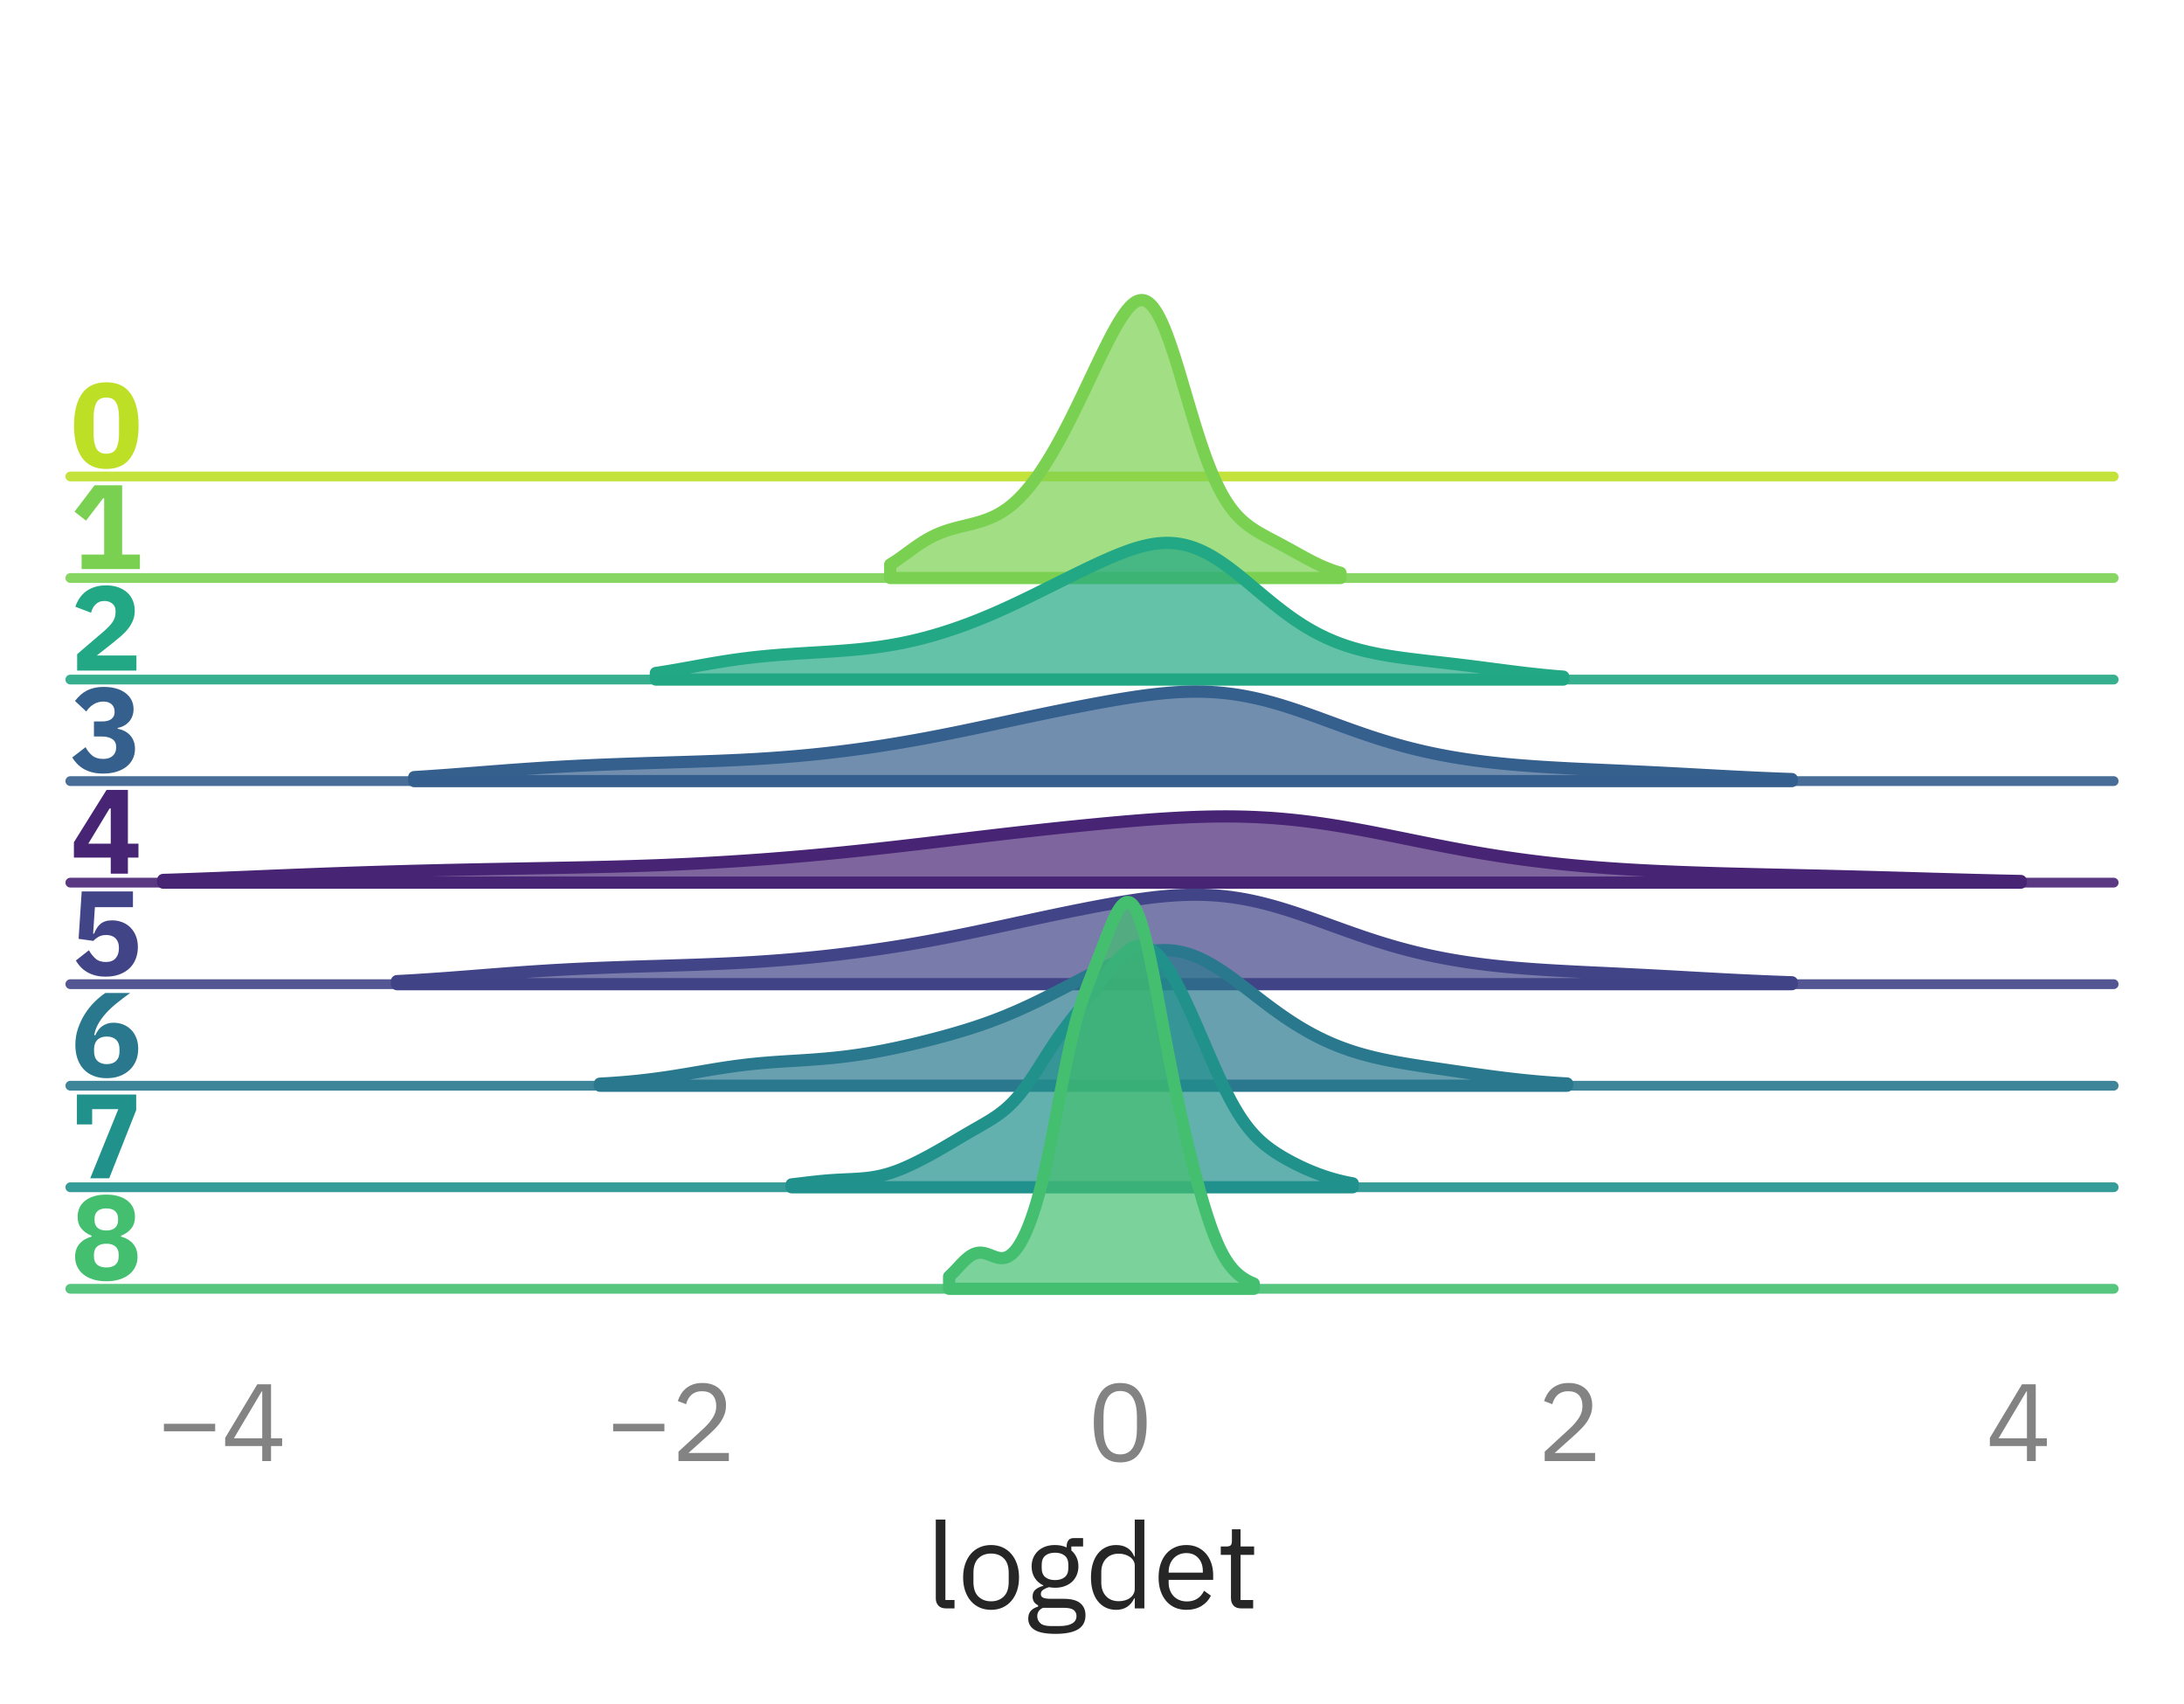 <?xml version="1.0" encoding="utf-8" standalone="no"?>
<!DOCTYPE svg PUBLIC "-//W3C//DTD SVG 1.1//EN"
  "http://www.w3.org/Graphics/SVG/1.1/DTD/svg11.dtd">
<svg xmlns:xlink="http://www.w3.org/1999/xlink" width="223.65pt" height="174.404pt" viewBox="0 0 223.65 174.404" xmlns="http://www.w3.org/2000/svg" version="1.1">
 <defs>
  <style type="text/css">*{stroke-linejoin: round; stroke-linecap: butt}</style>
 </defs>
 <g id="figure_1">
  <g id="patch_1">
   <path d="M 0 174.404 
L 223.65 174.404 
L 223.65 0 
L 0 0 
L 0 174.404 
z
" style="fill: none"/>
  </g>
  <g id="axes_1">
   <g id="patch_2">
    <path d="M 7.2 48.78 
L 216.45 48.78 
L 216.45 7.2 
L 7.2 7.2 
L 7.2 48.78 
z
" style="fill: none"/>
   </g>
   <g id="matplotlib.axis_1">
    <g id="xtick_1"/>
    <g id="xtick_2"/>
    <g id="xtick_3"/>
    <g id="xtick_4"/>
    <g id="xtick_5"/>
   </g>
   <g id="matplotlib.axis_2"/>
   <g id="line2d_1">
    <path d="M 7.2 48.78 
L 216.45 48.78 
" style="fill: none; stroke: #bddf26; stroke-opacity: 0.9; stroke-linecap: round"/>
   </g>
   <g id="text_1">
    <!-- 0 -->
    <g style="fill: #bddf26" transform="translate(7.2 47.862) scale(0.12 -0.12)">
     <defs>
      <path id="IBMPlexSans-Bold-30" d="M 1920 -77 
Q 1043 -77 620 531 
Q 198 1139 198 2234 
Q 198 3328 620 3936 
Q 1043 4544 1920 4544 
Q 2797 4544 3219 3936 
Q 3642 3328 3642 2234 
Q 3642 1139 3219 531 
Q 2797 -77 1920 -77 
z
M 1920 736 
Q 2304 736 2451 1017 
Q 2598 1299 2598 1811 
L 2598 2656 
Q 2598 3168 2451 3449 
Q 2304 3731 1920 3731 
Q 1536 3731 1389 3449 
Q 1242 3168 1242 2656 
L 1242 1811 
Q 1242 1299 1389 1017 
Q 1536 736 1920 736 
z
" transform="scale(0.016)"/>
     </defs>
     <use xlink:href="#IBMPlexSans-Bold-30"/>
    </g>
   </g>
  </g>
  <g id="axes_2">
   <g id="patch_3">
    <path d="M 7.2 59.175 
L 216.45 59.175 
L 216.45 17.595 
L 7.2 17.595 
L 7.2 59.175 
z
" style="fill: none"/>
   </g>
   <g id="matplotlib.axis_3">
    <g id="xtick_6"/>
    <g id="xtick_7"/>
    <g id="xtick_8"/>
    <g id="xtick_9"/>
    <g id="xtick_10"/>
   </g>
   <g id="matplotlib.axis_4"/>
   <g id="FillBetweenPolyCollection_1">
    <defs>
     <path id="m09096e6dbb" d="M 91.161 -116.612 
L 91.161 -115.229 
L 91.393 -115.229 
L 91.625 -115.229 
L 91.857 -115.229 
L 92.088 -115.229 
L 92.32 -115.229 
L 92.552 -115.229 
L 92.783 -115.229 
L 93.015 -115.229 
L 93.247 -115.229 
L 93.479 -115.229 
L 93.71 -115.229 
L 93.942 -115.229 
L 94.174 -115.229 
L 94.406 -115.229 
L 94.637 -115.229 
L 94.869 -115.229 
L 95.101 -115.229 
L 95.332 -115.229 
L 95.564 -115.229 
L 95.796 -115.229 
L 96.028 -115.229 
L 96.259 -115.229 
L 96.491 -115.229 
L 96.723 -115.229 
L 96.954 -115.229 
L 97.186 -115.229 
L 97.418 -115.229 
L 97.65 -115.229 
L 97.881 -115.229 
L 98.113 -115.229 
L 98.345 -115.229 
L 98.576 -115.229 
L 98.808 -115.229 
L 99.04 -115.229 
L 99.272 -115.229 
L 99.503 -115.229 
L 99.735 -115.229 
L 99.967 -115.229 
L 100.199 -115.229 
L 100.43 -115.229 
L 100.662 -115.229 
L 100.894 -115.229 
L 101.125 -115.229 
L 101.357 -115.229 
L 101.589 -115.229 
L 101.821 -115.229 
L 102.052 -115.229 
L 102.284 -115.229 
L 102.516 -115.229 
L 102.747 -115.229 
L 102.979 -115.229 
L 103.211 -115.229 
L 103.443 -115.229 
L 103.674 -115.229 
L 103.906 -115.229 
L 104.138 -115.229 
L 104.369 -115.229 
L 104.601 -115.229 
L 104.833 -115.229 
L 105.065 -115.229 
L 105.296 -115.229 
L 105.528 -115.229 
L 105.76 -115.229 
L 105.992 -115.229 
L 106.223 -115.229 
L 106.455 -115.229 
L 106.687 -115.229 
L 106.918 -115.229 
L 107.15 -115.229 
L 107.382 -115.229 
L 107.614 -115.229 
L 107.845 -115.229 
L 108.077 -115.229 
L 108.309 -115.229 
L 108.54 -115.229 
L 108.772 -115.229 
L 109.004 -115.229 
L 109.236 -115.229 
L 109.467 -115.229 
L 109.699 -115.229 
L 109.931 -115.229 
L 110.162 -115.229 
L 110.394 -115.229 
L 110.626 -115.229 
L 110.858 -115.229 
L 111.089 -115.229 
L 111.321 -115.229 
L 111.553 -115.229 
L 111.785 -115.229 
L 112.016 -115.229 
L 112.248 -115.229 
L 112.48 -115.229 
L 112.711 -115.229 
L 112.943 -115.229 
L 113.175 -115.229 
L 113.407 -115.229 
L 113.638 -115.229 
L 113.87 -115.229 
L 114.102 -115.229 
L 114.333 -115.229 
L 114.565 -115.229 
L 114.797 -115.229 
L 115.029 -115.229 
L 115.26 -115.229 
L 115.492 -115.229 
L 115.724 -115.229 
L 115.955 -115.229 
L 116.187 -115.229 
L 116.419 -115.229 
L 116.651 -115.229 
L 116.882 -115.229 
L 117.114 -115.229 
L 117.346 -115.229 
L 117.578 -115.229 
L 117.809 -115.229 
L 118.041 -115.229 
L 118.273 -115.229 
L 118.504 -115.229 
L 118.736 -115.229 
L 118.968 -115.229 
L 119.2 -115.229 
L 119.431 -115.229 
L 119.663 -115.229 
L 119.895 -115.229 
L 120.126 -115.229 
L 120.358 -115.229 
L 120.59 -115.229 
L 120.822 -115.229 
L 121.053 -115.229 
L 121.285 -115.229 
L 121.517 -115.229 
L 121.749 -115.229 
L 121.98 -115.229 
L 122.212 -115.229 
L 122.444 -115.229 
L 122.675 -115.229 
L 122.907 -115.229 
L 123.139 -115.229 
L 123.371 -115.229 
L 123.602 -115.229 
L 123.834 -115.229 
L 124.066 -115.229 
L 124.297 -115.229 
L 124.529 -115.229 
L 124.761 -115.229 
L 124.993 -115.229 
L 125.224 -115.229 
L 125.456 -115.229 
L 125.688 -115.229 
L 125.919 -115.229 
L 126.151 -115.229 
L 126.383 -115.229 
L 126.615 -115.229 
L 126.846 -115.229 
L 127.078 -115.229 
L 127.31 -115.229 
L 127.542 -115.229 
L 127.773 -115.229 
L 128.005 -115.229 
L 128.237 -115.229 
L 128.468 -115.229 
L 128.7 -115.229 
L 128.932 -115.229 
L 129.164 -115.229 
L 129.395 -115.229 
L 129.627 -115.229 
L 129.859 -115.229 
L 130.09 -115.229 
L 130.322 -115.229 
L 130.554 -115.229 
L 130.786 -115.229 
L 131.017 -115.229 
L 131.249 -115.229 
L 131.481 -115.229 
L 131.712 -115.229 
L 131.944 -115.229 
L 132.176 -115.229 
L 132.408 -115.229 
L 132.639 -115.229 
L 132.871 -115.229 
L 133.103 -115.229 
L 133.335 -115.229 
L 133.566 -115.229 
L 133.798 -115.229 
L 134.03 -115.229 
L 134.261 -115.229 
L 134.493 -115.229 
L 134.725 -115.229 
L 134.957 -115.229 
L 135.188 -115.229 
L 135.42 -115.229 
L 135.652 -115.229 
L 135.883 -115.229 
L 136.115 -115.229 
L 136.347 -115.229 
L 136.579 -115.229 
L 136.81 -115.229 
L 137.042 -115.229 
L 137.274 -115.229 
L 137.274 -115.768 
L 137.274 -115.768 
L 137.042 -115.833 
L 136.81 -115.903 
L 136.579 -115.979 
L 136.347 -116.059 
L 136.115 -116.144 
L 135.883 -116.235 
L 135.652 -116.33 
L 135.42 -116.43 
L 135.188 -116.534 
L 134.957 -116.642 
L 134.725 -116.754 
L 134.493 -116.869 
L 134.261 -116.988 
L 134.03 -117.109 
L 133.798 -117.232 
L 133.566 -117.358 
L 133.335 -117.484 
L 133.103 -117.612 
L 132.871 -117.74 
L 132.639 -117.869 
L 132.408 -117.997 
L 132.176 -118.125 
L 131.944 -118.252 
L 131.712 -118.379 
L 131.481 -118.505 
L 131.249 -118.629 
L 131.017 -118.753 
L 130.786 -118.876 
L 130.554 -118.999 
L 130.322 -119.121 
L 130.09 -119.243 
L 129.859 -119.367 
L 129.627 -119.491 
L 129.395 -119.618 
L 129.164 -119.748 
L 128.932 -119.881 
L 128.7 -120.02 
L 128.468 -120.165 
L 128.237 -120.317 
L 128.005 -120.478 
L 127.773 -120.65 
L 127.542 -120.833 
L 127.31 -121.03 
L 127.078 -121.242 
L 126.846 -121.471 
L 126.615 -121.718 
L 126.383 -121.985 
L 126.151 -122.275 
L 125.919 -122.587 
L 125.688 -122.925 
L 125.456 -123.29 
L 125.224 -123.682 
L 124.993 -124.104 
L 124.761 -124.555 
L 124.529 -125.037 
L 124.297 -125.55 
L 124.066 -126.094 
L 123.834 -126.669 
L 123.602 -127.275 
L 123.371 -127.909 
L 123.139 -128.572 
L 122.907 -129.261 
L 122.675 -129.975 
L 122.444 -130.709 
L 122.212 -131.462 
L 121.98 -132.23 
L 121.749 -133.009 
L 121.517 -133.794 
L 121.285 -134.581 
L 121.053 -135.366 
L 120.822 -136.142 
L 120.59 -136.906 
L 120.358 -137.65 
L 120.126 -138.371 
L 119.895 -139.063 
L 119.663 -139.72 
L 119.431 -140.339 
L 119.2 -140.914 
L 118.968 -141.441 
L 118.736 -141.918 
L 118.504 -142.341 
L 118.273 -142.707 
L 118.041 -143.017 
L 117.809 -143.267 
L 117.578 -143.458 
L 117.346 -143.591 
L 117.114 -143.667 
L 116.882 -143.687 
L 116.651 -143.652 
L 116.419 -143.567 
L 116.187 -143.434 
L 115.955 -143.255 
L 115.724 -143.036 
L 115.492 -142.778 
L 115.26 -142.486 
L 115.029 -142.163 
L 114.797 -141.813 
L 114.565 -141.44 
L 114.333 -141.045 
L 114.102 -140.632 
L 113.87 -140.204 
L 113.638 -139.763 
L 113.407 -139.311 
L 113.175 -138.849 
L 112.943 -138.381 
L 112.711 -137.906 
L 112.48 -137.427 
L 112.248 -136.944 
L 112.016 -136.458 
L 111.785 -135.971 
L 111.553 -135.484 
L 111.321 -134.996 
L 111.089 -134.509 
L 110.858 -134.024 
L 110.626 -133.542 
L 110.394 -133.063 
L 110.162 -132.587 
L 109.931 -132.117 
L 109.699 -131.652 
L 109.467 -131.192 
L 109.236 -130.74 
L 109.004 -130.294 
L 108.772 -129.856 
L 108.54 -129.427 
L 108.309 -129.005 
L 108.077 -128.593 
L 107.845 -128.19 
L 107.614 -127.796 
L 107.382 -127.412 
L 107.15 -127.038 
L 106.918 -126.675 
L 106.687 -126.321 
L 106.455 -125.979 
L 106.223 -125.647 
L 105.992 -125.326 
L 105.76 -125.017 
L 105.528 -124.719 
L 105.296 -124.433 
L 105.065 -124.158 
L 104.833 -123.896 
L 104.601 -123.646 
L 104.369 -123.408 
L 104.138 -123.182 
L 103.906 -122.969 
L 103.674 -122.767 
L 103.443 -122.578 
L 103.211 -122.4 
L 102.979 -122.234 
L 102.747 -122.079 
L 102.516 -121.934 
L 102.284 -121.8 
L 102.052 -121.675 
L 101.821 -121.559 
L 101.589 -121.452 
L 101.357 -121.353 
L 101.125 -121.26 
L 100.894 -121.175 
L 100.662 -121.095 
L 100.43 -121.02 
L 100.199 -120.95 
L 99.967 -120.884 
L 99.735 -120.821 
L 99.503 -120.761 
L 99.272 -120.702 
L 99.04 -120.645 
L 98.808 -120.588 
L 98.576 -120.532 
L 98.345 -120.475 
L 98.113 -120.417 
L 97.881 -120.357 
L 97.65 -120.294 
L 97.418 -120.228 
L 97.186 -120.159 
L 96.954 -120.085 
L 96.723 -120.006 
L 96.491 -119.922 
L 96.259 -119.832 
L 96.028 -119.735 
L 95.796 -119.632 
L 95.564 -119.521 
L 95.332 -119.403 
L 95.101 -119.279 
L 94.869 -119.147 
L 94.637 -119.008 
L 94.406 -118.862 
L 94.174 -118.711 
L 93.942 -118.554 
L 93.71 -118.393 
L 93.479 -118.228 
L 93.247 -118.06 
L 93.015 -117.891 
L 92.783 -117.722 
L 92.552 -117.553 
L 92.32 -117.386 
L 92.088 -117.221 
L 91.857 -117.061 
L 91.625 -116.905 
L 91.393 -116.755 
L 91.161 -116.612 
z
" style="stroke: #7ad151; stroke-width: 1.25"/>
    </defs>
    <g>
     <use xlink:href="#m09096e6dbb" x="0" y="174.404" style="fill: #7ad151; fill-opacity: 0.7; stroke: #7ad151; stroke-width: 1.25"/>
    </g>
   </g>
   <g id="line2d_2">
    <path d="M 7.2 59.175 
L 216.45 59.175 
" style="fill: none; stroke: #7ad151; stroke-opacity: 0.9; stroke-linecap: round"/>
   </g>
   <g id="text_2">
    <!-- 1 -->
    <g style="fill: #7ad151" transform="translate(7.2 58.257) scale(0.12 -0.12)">
     <defs>
      <path id="IBMPlexSans-Bold-31" d="M 602 0 
L 602 774 
L 1805 774 
L 1805 3770 
L 1747 3770 
L 838 2579 
L 224 3059 
L 1293 4467 
L 2765 4467 
L 2765 774 
L 3712 774 
L 3712 0 
L 602 0 
z
" transform="scale(0.016)"/>
     </defs>
     <use xlink:href="#IBMPlexSans-Bold-31"/>
    </g>
   </g>
  </g>
  <g id="axes_3">
   <g id="patch_4">
    <path d="M 7.2 69.57 
L 216.45 69.57 
L 216.45 27.99 
L 7.2 27.99 
L 7.2 69.57 
z
" style="fill: none"/>
   </g>
   <g id="matplotlib.axis_5">
    <g id="xtick_11"/>
    <g id="xtick_12"/>
    <g id="xtick_13"/>
    <g id="xtick_14"/>
    <g id="xtick_15"/>
   </g>
   <g id="matplotlib.axis_6"/>
   <g id="FillBetweenPolyCollection_2">
    <defs>
     <path id="m9f151165a7" d="M 67.16 -105.509 
L 67.16 -104.834 
L 67.627 -104.834 
L 68.094 -104.834 
L 68.561 -104.834 
L 69.028 -104.834 
L 69.495 -104.834 
L 69.962 -104.834 
L 70.429 -104.834 
L 70.896 -104.834 
L 71.363 -104.834 
L 71.83 -104.834 
L 72.297 -104.834 
L 72.764 -104.834 
L 73.231 -104.834 
L 73.698 -104.834 
L 74.165 -104.834 
L 74.632 -104.834 
L 75.099 -104.834 
L 75.566 -104.834 
L 76.033 -104.834 
L 76.5 -104.834 
L 76.967 -104.834 
L 77.434 -104.834 
L 77.901 -104.834 
L 78.368 -104.834 
L 78.835 -104.834 
L 79.302 -104.834 
L 79.769 -104.834 
L 80.236 -104.834 
L 80.703 -104.834 
L 81.17 -104.834 
L 81.637 -104.834 
L 82.104 -104.834 
L 82.571 -104.834 
L 83.038 -104.834 
L 83.505 -104.834 
L 83.972 -104.834 
L 84.439 -104.834 
L 84.906 -104.834 
L 85.373 -104.834 
L 85.84 -104.834 
L 86.307 -104.834 
L 86.774 -104.834 
L 87.241 -104.834 
L 87.708 -104.834 
L 88.175 -104.834 
L 88.642 -104.834 
L 89.109 -104.834 
L 89.576 -104.834 
L 90.043 -104.834 
L 90.51 -104.834 
L 90.977 -104.834 
L 91.444 -104.834 
L 91.911 -104.834 
L 92.378 -104.834 
L 92.845 -104.834 
L 93.311 -104.834 
L 93.778 -104.834 
L 94.245 -104.834 
L 94.712 -104.834 
L 95.179 -104.834 
L 95.646 -104.834 
L 96.113 -104.834 
L 96.58 -104.834 
L 97.047 -104.834 
L 97.514 -104.834 
L 97.981 -104.834 
L 98.448 -104.834 
L 98.915 -104.834 
L 99.382 -104.834 
L 99.849 -104.834 
L 100.316 -104.834 
L 100.783 -104.834 
L 101.25 -104.834 
L 101.717 -104.834 
L 102.184 -104.834 
L 102.651 -104.834 
L 103.118 -104.834 
L 103.585 -104.834 
L 104.052 -104.834 
L 104.519 -104.834 
L 104.986 -104.834 
L 105.453 -104.834 
L 105.92 -104.834 
L 106.387 -104.834 
L 106.854 -104.834 
L 107.321 -104.834 
L 107.788 -104.834 
L 108.255 -104.834 
L 108.722 -104.834 
L 109.189 -104.834 
L 109.656 -104.834 
L 110.123 -104.834 
L 110.59 -104.834 
L 111.057 -104.834 
L 111.524 -104.834 
L 111.991 -104.834 
L 112.458 -104.834 
L 112.925 -104.834 
L 113.392 -104.834 
L 113.859 -104.834 
L 114.326 -104.834 
L 114.793 -104.834 
L 115.26 -104.834 
L 115.727 -104.834 
L 116.194 -104.834 
L 116.661 -104.834 
L 117.128 -104.834 
L 117.595 -104.834 
L 118.062 -104.834 
L 118.529 -104.834 
L 118.996 -104.834 
L 119.463 -104.834 
L 119.93 -104.834 
L 120.397 -104.834 
L 120.864 -104.834 
L 121.331 -104.834 
L 121.798 -104.834 
L 122.265 -104.834 
L 122.732 -104.834 
L 123.199 -104.834 
L 123.666 -104.834 
L 124.133 -104.834 
L 124.6 -104.834 
L 125.067 -104.834 
L 125.534 -104.834 
L 126.001 -104.834 
L 126.468 -104.834 
L 126.935 -104.834 
L 127.402 -104.834 
L 127.869 -104.834 
L 128.336 -104.834 
L 128.803 -104.834 
L 129.27 -104.834 
L 129.737 -104.834 
L 130.204 -104.834 
L 130.671 -104.834 
L 131.138 -104.834 
L 131.604 -104.834 
L 132.071 -104.834 
L 132.538 -104.834 
L 133.005 -104.834 
L 133.472 -104.834 
L 133.939 -104.834 
L 134.406 -104.834 
L 134.873 -104.834 
L 135.34 -104.834 
L 135.807 -104.834 
L 136.274 -104.834 
L 136.741 -104.834 
L 137.208 -104.834 
L 137.675 -104.834 
L 138.142 -104.834 
L 138.609 -104.834 
L 139.076 -104.834 
L 139.543 -104.834 
L 140.01 -104.834 
L 140.477 -104.834 
L 140.944 -104.834 
L 141.411 -104.834 
L 141.878 -104.834 
L 142.345 -104.834 
L 142.812 -104.834 
L 143.279 -104.834 
L 143.746 -104.834 
L 144.213 -104.834 
L 144.68 -104.834 
L 145.147 -104.834 
L 145.614 -104.834 
L 146.081 -104.834 
L 146.548 -104.834 
L 147.015 -104.834 
L 147.482 -104.834 
L 147.949 -104.834 
L 148.416 -104.834 
L 148.883 -104.834 
L 149.35 -104.834 
L 149.817 -104.834 
L 150.284 -104.834 
L 150.751 -104.834 
L 151.218 -104.834 
L 151.685 -104.834 
L 152.152 -104.834 
L 152.619 -104.834 
L 153.086 -104.834 
L 153.553 -104.834 
L 154.02 -104.834 
L 154.487 -104.834 
L 154.954 -104.834 
L 155.421 -104.834 
L 155.888 -104.834 
L 156.355 -104.834 
L 156.822 -104.834 
L 157.289 -104.834 
L 157.756 -104.834 
L 158.223 -104.834 
L 158.69 -104.834 
L 159.157 -104.834 
L 159.624 -104.834 
L 160.091 -104.834 
L 160.091 -105.133 
L 160.091 -105.133 
L 159.624 -105.169 
L 159.157 -105.208 
L 158.69 -105.25 
L 158.223 -105.294 
L 157.756 -105.34 
L 157.289 -105.389 
L 156.822 -105.44 
L 156.355 -105.494 
L 155.888 -105.549 
L 155.421 -105.606 
L 154.954 -105.664 
L 154.487 -105.723 
L 154.02 -105.783 
L 153.553 -105.844 
L 153.086 -105.904 
L 152.619 -105.965 
L 152.152 -106.026 
L 151.685 -106.086 
L 151.218 -106.146 
L 150.751 -106.205 
L 150.284 -106.263 
L 149.817 -106.32 
L 149.35 -106.376 
L 148.883 -106.432 
L 148.416 -106.486 
L 147.949 -106.54 
L 147.482 -106.593 
L 147.015 -106.646 
L 146.548 -106.699 
L 146.081 -106.753 
L 145.614 -106.807 
L 145.147 -106.863 
L 144.68 -106.92 
L 144.213 -106.979 
L 143.746 -107.04 
L 143.279 -107.105 
L 142.812 -107.173 
L 142.345 -107.246 
L 141.878 -107.324 
L 141.411 -107.407 
L 140.944 -107.497 
L 140.477 -107.593 
L 140.01 -107.697 
L 139.543 -107.81 
L 139.076 -107.932 
L 138.609 -108.064 
L 138.142 -108.207 
L 137.675 -108.361 
L 137.208 -108.528 
L 136.741 -108.707 
L 136.274 -108.901 
L 135.807 -109.108 
L 135.34 -109.331 
L 134.873 -109.568 
L 134.406 -109.821 
L 133.939 -110.09 
L 133.472 -110.374 
L 133.005 -110.673 
L 132.538 -110.988 
L 132.071 -111.316 
L 131.604 -111.658 
L 131.138 -112.012 
L 130.671 -112.377 
L 130.204 -112.751 
L 129.737 -113.133 
L 129.27 -113.52 
L 128.803 -113.911 
L 128.336 -114.303 
L 127.869 -114.694 
L 127.402 -115.08 
L 126.935 -115.461 
L 126.468 -115.831 
L 126.001 -116.19 
L 125.534 -116.534 
L 125.067 -116.861 
L 124.6 -117.168 
L 124.133 -117.454 
L 123.666 -117.716 
L 123.199 -117.952 
L 122.732 -118.162 
L 122.265 -118.343 
L 121.798 -118.496 
L 121.331 -118.62 
L 120.864 -118.714 
L 120.397 -118.78 
L 119.93 -118.818 
L 119.463 -118.828 
L 118.996 -118.812 
L 118.529 -118.771 
L 118.062 -118.707 
L 117.595 -118.622 
L 117.128 -118.516 
L 116.661 -118.393 
L 116.194 -118.253 
L 115.727 -118.099 
L 115.26 -117.932 
L 114.793 -117.755 
L 114.326 -117.568 
L 113.859 -117.372 
L 113.392 -117.17 
L 112.925 -116.962 
L 112.458 -116.749 
L 111.991 -116.532 
L 111.524 -116.311 
L 111.057 -116.087 
L 110.59 -115.861 
L 110.123 -115.633 
L 109.656 -115.403 
L 109.189 -115.172 
L 108.722 -114.941 
L 108.255 -114.708 
L 107.788 -114.475 
L 107.321 -114.243 
L 106.854 -114.011 
L 106.387 -113.779 
L 105.92 -113.549 
L 105.453 -113.32 
L 104.986 -113.093 
L 104.519 -112.869 
L 104.052 -112.647 
L 103.585 -112.428 
L 103.118 -112.213 
L 102.651 -112.001 
L 102.184 -111.793 
L 101.717 -111.589 
L 101.25 -111.39 
L 100.783 -111.195 
L 100.316 -111.004 
L 99.849 -110.818 
L 99.382 -110.638 
L 98.915 -110.462 
L 98.448 -110.291 
L 97.981 -110.126 
L 97.514 -109.966 
L 97.047 -109.811 
L 96.58 -109.662 
L 96.113 -109.518 
L 95.646 -109.38 
L 95.179 -109.248 
L 94.712 -109.122 
L 94.245 -109.001 
L 93.778 -108.887 
L 93.311 -108.778 
L 92.845 -108.676 
L 92.378 -108.579 
L 91.911 -108.489 
L 91.444 -108.404 
L 90.977 -108.325 
L 90.51 -108.251 
L 90.043 -108.183 
L 89.576 -108.119 
L 89.109 -108.061 
L 88.642 -108.007 
L 88.175 -107.957 
L 87.708 -107.911 
L 87.241 -107.869 
L 86.774 -107.829 
L 86.307 -107.792 
L 85.84 -107.758 
L 85.373 -107.725 
L 84.906 -107.694 
L 84.439 -107.664 
L 83.972 -107.635 
L 83.505 -107.607 
L 83.038 -107.579 
L 82.571 -107.55 
L 82.104 -107.522 
L 81.637 -107.492 
L 81.17 -107.461 
L 80.703 -107.429 
L 80.236 -107.395 
L 79.769 -107.36 
L 79.302 -107.322 
L 78.835 -107.282 
L 78.368 -107.239 
L 77.901 -107.193 
L 77.434 -107.144 
L 76.967 -107.092 
L 76.5 -107.036 
L 76.033 -106.977 
L 75.566 -106.915 
L 75.099 -106.849 
L 74.632 -106.78 
L 74.165 -106.708 
L 73.698 -106.633 
L 73.231 -106.556 
L 72.764 -106.476 
L 72.297 -106.394 
L 71.83 -106.31 
L 71.363 -106.226 
L 70.896 -106.141 
L 70.429 -106.057 
L 69.962 -105.973 
L 69.495 -105.89 
L 69.028 -105.809 
L 68.561 -105.729 
L 68.094 -105.653 
L 67.627 -105.579 
L 67.16 -105.509 
z
" style="stroke: #22a884; stroke-width: 1.25"/>
    </defs>
    <g>
     <use xlink:href="#m9f151165a7" x="0" y="174.404" style="fill: #22a884; fill-opacity: 0.7; stroke: #22a884; stroke-width: 1.25"/>
    </g>
   </g>
   <g id="line2d_3">
    <path d="M 7.2 69.57 
L 216.45 69.57 
" style="fill: none; stroke: #22a884; stroke-opacity: 0.9; stroke-linecap: round"/>
   </g>
   <g id="text_3">
    <!-- 2 -->
    <g style="fill: #22a884" transform="translate(7.2 68.652) scale(0.12 -0.12)">
     <defs>
      <path id="IBMPlexSans-Bold-32" d="M 3526 0 
L 365 0 
L 365 877 
L 1741 2054 
Q 1926 2214 2054 2345 
Q 2182 2477 2262 2601 
Q 2342 2726 2377 2848 
Q 2413 2970 2413 3110 
L 2413 3200 
Q 2413 3328 2361 3424 
Q 2310 3520 2227 3584 
Q 2144 3648 2038 3680 
Q 1933 3712 1824 3712 
Q 1664 3712 1545 3661 
Q 1427 3610 1340 3523 
Q 1254 3437 1196 3325 
Q 1139 3213 1107 3085 
L 269 3405 
Q 346 3635 480 3843 
Q 614 4051 816 4208 
Q 1018 4365 1293 4454 
Q 1568 4544 1914 4544 
Q 2278 4544 2560 4441 
Q 2842 4339 3037 4160 
Q 3232 3981 3334 3734 
Q 3437 3488 3437 3200 
Q 3437 2912 3341 2675 
Q 3245 2438 3081 2230 
Q 2918 2022 2700 1836 
Q 2483 1651 2246 1459 
L 1414 806 
L 3526 806 
L 3526 0 
z
" transform="scale(0.016)"/>
     </defs>
     <use xlink:href="#IBMPlexSans-Bold-32"/>
    </g>
   </g>
  </g>
  <g id="axes_4">
   <g id="patch_5">
    <path d="M 7.2 79.965 
L 216.45 79.965 
L 216.45 38.385 
L 7.2 38.385 
L 7.2 79.965 
z
" style="fill: none"/>
   </g>
   <g id="matplotlib.axis_7">
    <g id="xtick_16"/>
    <g id="xtick_17"/>
    <g id="xtick_18"/>
    <g id="xtick_19"/>
    <g id="xtick_20"/>
   </g>
   <g id="matplotlib.axis_8"/>
   <g id="FillBetweenPolyCollection_3">
    <defs>
     <path id="m25ab5d671f" d="M 42.417 -94.849 
L 42.417 -94.439 
L 43.125 -94.439 
L 43.834 -94.439 
L 44.543 -94.439 
L 45.252 -94.439 
L 45.961 -94.439 
L 46.67 -94.439 
L 47.379 -94.439 
L 48.088 -94.439 
L 48.797 -94.439 
L 49.506 -94.439 
L 50.214 -94.439 
L 50.923 -94.439 
L 51.632 -94.439 
L 52.341 -94.439 
L 53.05 -94.439 
L 53.759 -94.439 
L 54.468 -94.439 
L 55.177 -94.439 
L 55.886 -94.439 
L 56.595 -94.439 
L 57.304 -94.439 
L 58.012 -94.439 
L 58.721 -94.439 
L 59.43 -94.439 
L 60.139 -94.439 
L 60.848 -94.439 
L 61.557 -94.439 
L 62.266 -94.439 
L 62.975 -94.439 
L 63.684 -94.439 
L 64.393 -94.439 
L 65.102 -94.439 
L 65.81 -94.439 
L 66.519 -94.439 
L 67.228 -94.439 
L 67.937 -94.439 
L 68.646 -94.439 
L 69.355 -94.439 
L 70.064 -94.439 
L 70.773 -94.439 
L 71.482 -94.439 
L 72.191 -94.439 
L 72.899 -94.439 
L 73.608 -94.439 
L 74.317 -94.439 
L 75.026 -94.439 
L 75.735 -94.439 
L 76.444 -94.439 
L 77.153 -94.439 
L 77.862 -94.439 
L 78.571 -94.439 
L 79.28 -94.439 
L 79.989 -94.439 
L 80.697 -94.439 
L 81.406 -94.439 
L 82.115 -94.439 
L 82.824 -94.439 
L 83.533 -94.439 
L 84.242 -94.439 
L 84.951 -94.439 
L 85.66 -94.439 
L 86.369 -94.439 
L 87.078 -94.439 
L 87.787 -94.439 
L 88.495 -94.439 
L 89.204 -94.439 
L 89.913 -94.439 
L 90.622 -94.439 
L 91.331 -94.439 
L 92.04 -94.439 
L 92.749 -94.439 
L 93.458 -94.439 
L 94.167 -94.439 
L 94.876 -94.439 
L 95.585 -94.439 
L 96.293 -94.439 
L 97.002 -94.439 
L 97.711 -94.439 
L 98.42 -94.439 
L 99.129 -94.439 
L 99.838 -94.439 
L 100.547 -94.439 
L 101.256 -94.439 
L 101.965 -94.439 
L 102.674 -94.439 
L 103.382 -94.439 
L 104.091 -94.439 
L 104.8 -94.439 
L 105.509 -94.439 
L 106.218 -94.439 
L 106.927 -94.439 
L 107.636 -94.439 
L 108.345 -94.439 
L 109.054 -94.439 
L 109.763 -94.439 
L 110.472 -94.439 
L 111.18 -94.439 
L 111.889 -94.439 
L 112.598 -94.439 
L 113.307 -94.439 
L 114.016 -94.439 
L 114.725 -94.439 
L 115.434 -94.439 
L 116.143 -94.439 
L 116.852 -94.439 
L 117.561 -94.439 
L 118.27 -94.439 
L 118.978 -94.439 
L 119.687 -94.439 
L 120.396 -94.439 
L 121.105 -94.439 
L 121.814 -94.439 
L 122.523 -94.439 
L 123.232 -94.439 
L 123.941 -94.439 
L 124.65 -94.439 
L 125.359 -94.439 
L 126.067 -94.439 
L 126.776 -94.439 
L 127.485 -94.439 
L 128.194 -94.439 
L 128.903 -94.439 
L 129.612 -94.439 
L 130.321 -94.439 
L 131.03 -94.439 
L 131.739 -94.439 
L 132.448 -94.439 
L 133.157 -94.439 
L 133.865 -94.439 
L 134.574 -94.439 
L 135.283 -94.439 
L 135.992 -94.439 
L 136.701 -94.439 
L 137.41 -94.439 
L 138.119 -94.439 
L 138.828 -94.439 
L 139.537 -94.439 
L 140.246 -94.439 
L 140.955 -94.439 
L 141.663 -94.439 
L 142.372 -94.439 
L 143.081 -94.439 
L 143.79 -94.439 
L 144.499 -94.439 
L 145.208 -94.439 
L 145.917 -94.439 
L 146.626 -94.439 
L 147.335 -94.439 
L 148.044 -94.439 
L 148.752 -94.439 
L 149.461 -94.439 
L 150.17 -94.439 
L 150.879 -94.439 
L 151.588 -94.439 
L 152.297 -94.439 
L 153.006 -94.439 
L 153.715 -94.439 
L 154.424 -94.439 
L 155.133 -94.439 
L 155.842 -94.439 
L 156.55 -94.439 
L 157.259 -94.439 
L 157.968 -94.439 
L 158.677 -94.439 
L 159.386 -94.439 
L 160.095 -94.439 
L 160.804 -94.439 
L 161.513 -94.439 
L 162.222 -94.439 
L 162.931 -94.439 
L 163.64 -94.439 
L 164.348 -94.439 
L 165.057 -94.439 
L 165.766 -94.439 
L 166.475 -94.439 
L 167.184 -94.439 
L 167.893 -94.439 
L 168.602 -94.439 
L 169.311 -94.439 
L 170.02 -94.439 
L 170.729 -94.439 
L 171.438 -94.439 
L 172.146 -94.439 
L 172.855 -94.439 
L 173.564 -94.439 
L 174.273 -94.439 
L 174.982 -94.439 
L 175.691 -94.439 
L 176.4 -94.439 
L 177.109 -94.439 
L 177.818 -94.439 
L 178.527 -94.439 
L 179.235 -94.439 
L 179.944 -94.439 
L 180.653 -94.439 
L 181.362 -94.439 
L 182.071 -94.439 
L 182.78 -94.439 
L 183.489 -94.439 
L 183.489 -94.647 
L 183.489 -94.647 
L 182.78 -94.672 
L 182.071 -94.698 
L 181.362 -94.727 
L 180.653 -94.757 
L 179.944 -94.788 
L 179.235 -94.821 
L 178.527 -94.856 
L 177.818 -94.891 
L 177.109 -94.928 
L 176.4 -94.965 
L 175.691 -95.003 
L 174.982 -95.042 
L 174.273 -95.08 
L 173.564 -95.119 
L 172.855 -95.157 
L 172.146 -95.196 
L 171.438 -95.233 
L 170.729 -95.27 
L 170.02 -95.307 
L 169.311 -95.342 
L 168.602 -95.377 
L 167.893 -95.411 
L 167.184 -95.444 
L 166.475 -95.477 
L 165.766 -95.509 
L 165.057 -95.541 
L 164.348 -95.573 
L 163.64 -95.605 
L 162.931 -95.637 
L 162.222 -95.67 
L 161.513 -95.703 
L 160.804 -95.738 
L 160.095 -95.775 
L 159.386 -95.814 
L 158.677 -95.855 
L 157.968 -95.898 
L 157.259 -95.945 
L 156.55 -95.996 
L 155.842 -96.05 
L 155.133 -96.108 
L 154.424 -96.171 
L 153.715 -96.24 
L 153.006 -96.314 
L 152.297 -96.394 
L 151.588 -96.48 
L 150.879 -96.574 
L 150.17 -96.675 
L 149.461 -96.784 
L 148.752 -96.901 
L 148.044 -97.027 
L 147.335 -97.163 
L 146.626 -97.308 
L 145.917 -97.463 
L 145.208 -97.628 
L 144.499 -97.803 
L 143.79 -97.988 
L 143.081 -98.184 
L 142.372 -98.39 
L 141.663 -98.605 
L 140.955 -98.829 
L 140.246 -99.062 
L 139.537 -99.302 
L 138.828 -99.549 
L 138.119 -99.801 
L 137.41 -100.057 
L 136.701 -100.316 
L 135.992 -100.576 
L 135.283 -100.836 
L 134.574 -101.093 
L 133.865 -101.346 
L 133.157 -101.593 
L 132.448 -101.832 
L 131.739 -102.061 
L 131.03 -102.279 
L 130.321 -102.484 
L 129.612 -102.675 
L 128.903 -102.85 
L 128.194 -103.007 
L 127.485 -103.147 
L 126.776 -103.269 
L 126.067 -103.372 
L 125.359 -103.455 
L 124.65 -103.519 
L 123.941 -103.565 
L 123.232 -103.592 
L 122.523 -103.601 
L 121.814 -103.593 
L 121.105 -103.57 
L 120.396 -103.531 
L 119.687 -103.479 
L 118.978 -103.415 
L 118.27 -103.339 
L 117.561 -103.254 
L 116.852 -103.159 
L 116.143 -103.057 
L 115.434 -102.948 
L 114.725 -102.833 
L 114.016 -102.713 
L 113.307 -102.589 
L 112.598 -102.461 
L 111.889 -102.33 
L 111.18 -102.196 
L 110.472 -102.06 
L 109.763 -101.921 
L 109.054 -101.78 
L 108.345 -101.637 
L 107.636 -101.492 
L 106.927 -101.346 
L 106.218 -101.198 
L 105.509 -101.049 
L 104.8 -100.899 
L 104.091 -100.749 
L 103.382 -100.597 
L 102.674 -100.445 
L 101.965 -100.293 
L 101.256 -100.142 
L 100.547 -99.991 
L 99.838 -99.841 
L 99.129 -99.693 
L 98.42 -99.546 
L 97.711 -99.401 
L 97.002 -99.259 
L 96.293 -99.119 
L 95.585 -98.982 
L 94.876 -98.848 
L 94.167 -98.717 
L 93.458 -98.589 
L 92.749 -98.465 
L 92.04 -98.344 
L 91.331 -98.227 
L 90.622 -98.113 
L 89.913 -98.003 
L 89.204 -97.897 
L 88.495 -97.795 
L 87.787 -97.697 
L 87.078 -97.602 
L 86.369 -97.511 
L 85.66 -97.425 
L 84.951 -97.342 
L 84.242 -97.263 
L 83.533 -97.188 
L 82.824 -97.117 
L 82.115 -97.05 
L 81.406 -96.987 
L 80.697 -96.928 
L 79.989 -96.872 
L 79.28 -96.82 
L 78.571 -96.772 
L 77.862 -96.727 
L 77.153 -96.685 
L 76.444 -96.647 
L 75.735 -96.611 
L 75.026 -96.578 
L 74.317 -96.547 
L 73.608 -96.518 
L 72.899 -96.491 
L 72.191 -96.465 
L 71.482 -96.441 
L 70.773 -96.418 
L 70.064 -96.396 
L 69.355 -96.374 
L 68.646 -96.353 
L 67.937 -96.331 
L 67.228 -96.31 
L 66.519 -96.288 
L 65.81 -96.266 
L 65.102 -96.243 
L 64.393 -96.219 
L 63.684 -96.194 
L 62.975 -96.168 
L 62.266 -96.141 
L 61.557 -96.113 
L 60.848 -96.083 
L 60.139 -96.051 
L 59.43 -96.018 
L 58.721 -95.982 
L 58.012 -95.945 
L 57.304 -95.906 
L 56.595 -95.865 
L 55.886 -95.823 
L 55.177 -95.778 
L 54.468 -95.731 
L 53.759 -95.683 
L 53.05 -95.632 
L 52.341 -95.581 
L 51.632 -95.528 
L 50.923 -95.474 
L 50.214 -95.419 
L 49.506 -95.364 
L 48.797 -95.308 
L 48.088 -95.253 
L 47.379 -95.198 
L 46.67 -95.143 
L 45.961 -95.09 
L 45.252 -95.038 
L 44.543 -94.988 
L 43.834 -94.939 
L 43.125 -94.893 
L 42.417 -94.849 
z
" style="stroke: #355f8d; stroke-width: 1.25"/>
    </defs>
    <g>
     <use xlink:href="#m25ab5d671f" x="0" y="174.404" style="fill: #355f8d; fill-opacity: 0.7; stroke: #355f8d; stroke-width: 1.25"/>
    </g>
   </g>
   <g id="line2d_4">
    <path d="M 7.2 79.965 
L 216.45 79.965 
" style="fill: none; stroke: #355f8d; stroke-opacity: 0.9; stroke-linecap: round"/>
   </g>
   <g id="text_4">
    <!-- 3 -->
    <g style="fill: #355f8d" transform="translate(7.2 79.047) scale(0.12 -0.12)">
     <defs>
      <path id="IBMPlexSans-Bold-33" d="M 1677 2701 
Q 2035 2701 2198 2838 
Q 2362 2976 2362 3181 
L 2362 3226 
Q 2362 3469 2205 3616 
Q 2048 3763 1760 3763 
Q 1491 3763 1254 3625 
Q 1018 3488 851 3232 
L 250 3795 
Q 378 3962 525 4099 
Q 672 4237 857 4336 
Q 1043 4435 1273 4489 
Q 1504 4544 1792 4544 
Q 2150 4544 2441 4461 
Q 2733 4378 2941 4221 
Q 3149 4064 3261 3846 
Q 3373 3629 3373 3360 
Q 3373 3149 3305 2976 
Q 3238 2803 3120 2675 
Q 3002 2547 2848 2467 
Q 2694 2387 2522 2355 
L 2522 2317 
Q 2720 2278 2889 2192 
Q 3059 2106 3184 1971 
Q 3309 1837 3379 1654 
Q 3450 1472 3450 1242 
Q 3450 941 3328 697 
Q 3206 454 2982 281 
Q 2758 109 2444 16 
Q 2131 -77 1754 -77 
Q 1414 -77 1152 -6 
Q 890 64 694 182 
Q 499 301 355 454 
Q 211 608 102 781 
L 813 1331 
Q 960 1056 1174 880 
Q 1389 704 1754 704 
Q 2080 704 2262 867 
Q 2445 1030 2445 1312 
L 2445 1350 
Q 2445 1626 2237 1763 
Q 2029 1901 1664 1901 
L 1261 1901 
L 1261 2701 
L 1677 2701 
z
" transform="scale(0.016)"/>
     </defs>
     <use xlink:href="#IBMPlexSans-Bold-33"/>
    </g>
   </g>
  </g>
  <g id="axes_5">
   <g id="patch_6">
    <path d="M 7.2 90.36 
L 216.45 90.36 
L 216.45 48.78 
L 7.2 48.78 
L 7.2 90.36 
z
" style="fill: none"/>
   </g>
   <g id="matplotlib.axis_9">
    <g id="xtick_21"/>
    <g id="xtick_22"/>
    <g id="xtick_23"/>
    <g id="xtick_24"/>
    <g id="xtick_25"/>
   </g>
   <g id="matplotlib.axis_10"/>
   <g id="FillBetweenPolyCollection_4">
    <defs>
     <path id="mf0178fbb8b" d="M 16.711 -84.322 
L 16.711 -84.044 
L 17.667 -84.044 
L 18.623 -84.044 
L 19.579 -84.044 
L 20.535 -84.044 
L 21.491 -84.044 
L 22.447 -84.044 
L 23.403 -84.044 
L 24.359 -84.044 
L 25.315 -84.044 
L 26.271 -84.044 
L 27.226 -84.044 
L 28.182 -84.044 
L 29.138 -84.044 
L 30.094 -84.044 
L 31.05 -84.044 
L 32.006 -84.044 
L 32.962 -84.044 
L 33.918 -84.044 
L 34.874 -84.044 
L 35.83 -84.044 
L 36.786 -84.044 
L 37.742 -84.044 
L 38.697 -84.044 
L 39.653 -84.044 
L 40.609 -84.044 
L 41.565 -84.044 
L 42.521 -84.044 
L 43.477 -84.044 
L 44.433 -84.044 
L 45.389 -84.044 
L 46.345 -84.044 
L 47.301 -84.044 
L 48.257 -84.044 
L 49.213 -84.044 
L 50.168 -84.044 
L 51.124 -84.044 
L 52.08 -84.044 
L 53.036 -84.044 
L 53.992 -84.044 
L 54.948 -84.044 
L 55.904 -84.044 
L 56.86 -84.044 
L 57.816 -84.044 
L 58.772 -84.044 
L 59.728 -84.044 
L 60.683 -84.044 
L 61.639 -84.044 
L 62.595 -84.044 
L 63.551 -84.044 
L 64.507 -84.044 
L 65.463 -84.044 
L 66.419 -84.044 
L 67.375 -84.044 
L 68.331 -84.044 
L 69.287 -84.044 
L 70.243 -84.044 
L 71.199 -84.044 
L 72.154 -84.044 
L 73.11 -84.044 
L 74.066 -84.044 
L 75.022 -84.044 
L 75.978 -84.044 
L 76.934 -84.044 
L 77.89 -84.044 
L 78.846 -84.044 
L 79.802 -84.044 
L 80.758 -84.044 
L 81.714 -84.044 
L 82.67 -84.044 
L 83.625 -84.044 
L 84.581 -84.044 
L 85.537 -84.044 
L 86.493 -84.044 
L 87.449 -84.044 
L 88.405 -84.044 
L 89.361 -84.044 
L 90.317 -84.044 
L 91.273 -84.044 
L 92.229 -84.044 
L 93.185 -84.044 
L 94.141 -84.044 
L 95.096 -84.044 
L 96.052 -84.044 
L 97.008 -84.044 
L 97.964 -84.044 
L 98.92 -84.044 
L 99.876 -84.044 
L 100.832 -84.044 
L 101.788 -84.044 
L 102.744 -84.044 
L 103.7 -84.044 
L 104.656 -84.044 
L 105.612 -84.044 
L 106.567 -84.044 
L 107.523 -84.044 
L 108.479 -84.044 
L 109.435 -84.044 
L 110.391 -84.044 
L 111.347 -84.044 
L 112.303 -84.044 
L 113.259 -84.044 
L 114.215 -84.044 
L 115.171 -84.044 
L 116.127 -84.044 
L 117.083 -84.044 
L 118.038 -84.044 
L 118.994 -84.044 
L 119.95 -84.044 
L 120.906 -84.044 
L 121.862 -84.044 
L 122.818 -84.044 
L 123.774 -84.044 
L 124.73 -84.044 
L 125.686 -84.044 
L 126.642 -84.044 
L 127.598 -84.044 
L 128.554 -84.044 
L 129.509 -84.044 
L 130.465 -84.044 
L 131.421 -84.044 
L 132.377 -84.044 
L 133.333 -84.044 
L 134.289 -84.044 
L 135.245 -84.044 
L 136.201 -84.044 
L 137.157 -84.044 
L 138.113 -84.044 
L 139.069 -84.044 
L 140.025 -84.044 
L 140.98 -84.044 
L 141.936 -84.044 
L 142.892 -84.044 
L 143.848 -84.044 
L 144.804 -84.044 
L 145.76 -84.044 
L 146.716 -84.044 
L 147.672 -84.044 
L 148.628 -84.044 
L 149.584 -84.044 
L 150.54 -84.044 
L 151.496 -84.044 
L 152.451 -84.044 
L 153.407 -84.044 
L 154.363 -84.044 
L 155.319 -84.044 
L 156.275 -84.044 
L 157.231 -84.044 
L 158.187 -84.044 
L 159.143 -84.044 
L 160.099 -84.044 
L 161.055 -84.044 
L 162.011 -84.044 
L 162.967 -84.044 
L 163.922 -84.044 
L 164.878 -84.044 
L 165.834 -84.044 
L 166.79 -84.044 
L 167.746 -84.044 
L 168.702 -84.044 
L 169.658 -84.044 
L 170.614 -84.044 
L 171.57 -84.044 
L 172.526 -84.044 
L 173.482 -84.044 
L 174.437 -84.044 
L 175.393 -84.044 
L 176.349 -84.044 
L 177.305 -84.044 
L 178.261 -84.044 
L 179.217 -84.044 
L 180.173 -84.044 
L 181.129 -84.044 
L 182.085 -84.044 
L 183.041 -84.044 
L 183.997 -84.044 
L 184.953 -84.044 
L 185.908 -84.044 
L 186.864 -84.044 
L 187.82 -84.044 
L 188.776 -84.044 
L 189.732 -84.044 
L 190.688 -84.044 
L 191.644 -84.044 
L 192.6 -84.044 
L 193.556 -84.044 
L 194.512 -84.044 
L 195.468 -84.044 
L 196.424 -84.044 
L 197.379 -84.044 
L 198.335 -84.044 
L 199.291 -84.044 
L 200.247 -84.044 
L 201.203 -84.044 
L 202.159 -84.044 
L 203.115 -84.044 
L 204.071 -84.044 
L 205.027 -84.044 
L 205.983 -84.044 
L 206.939 -84.044 
L 206.939 -84.212 
L 206.939 -84.212 
L 205.983 -84.232 
L 205.027 -84.253 
L 204.071 -84.275 
L 203.115 -84.299 
L 202.159 -84.323 
L 201.203 -84.349 
L 200.247 -84.375 
L 199.291 -84.402 
L 198.335 -84.429 
L 197.379 -84.457 
L 196.424 -84.485 
L 195.468 -84.513 
L 194.512 -84.541 
L 193.556 -84.568 
L 192.6 -84.595 
L 191.644 -84.622 
L 190.688 -84.648 
L 189.732 -84.673 
L 188.776 -84.698 
L 187.82 -84.722 
L 186.864 -84.745 
L 185.908 -84.768 
L 184.953 -84.79 
L 183.997 -84.812 
L 183.041 -84.834 
L 182.085 -84.855 
L 181.129 -84.877 
L 180.173 -84.899 
L 179.217 -84.922 
L 178.261 -84.946 
L 177.305 -84.97 
L 176.349 -84.996 
L 175.393 -85.024 
L 174.437 -85.054 
L 173.482 -85.086 
L 172.526 -85.12 
L 171.57 -85.157 
L 170.614 -85.197 
L 169.658 -85.24 
L 168.702 -85.287 
L 167.746 -85.338 
L 166.79 -85.392 
L 165.834 -85.452 
L 164.878 -85.516 
L 163.922 -85.585 
L 162.967 -85.66 
L 162.011 -85.741 
L 161.055 -85.827 
L 160.099 -85.921 
L 159.143 -86.021 
L 158.187 -86.128 
L 157.231 -86.242 
L 156.275 -86.364 
L 155.319 -86.494 
L 154.363 -86.631 
L 153.407 -86.776 
L 152.451 -86.928 
L 151.496 -87.088 
L 150.54 -87.254 
L 149.584 -87.427 
L 148.628 -87.606 
L 147.672 -87.789 
L 146.716 -87.977 
L 145.76 -88.168 
L 144.804 -88.362 
L 143.848 -88.556 
L 142.892 -88.749 
L 141.936 -88.941 
L 140.98 -89.13 
L 140.025 -89.315 
L 139.069 -89.493 
L 138.113 -89.665 
L 137.157 -89.828 
L 136.201 -89.981 
L 135.245 -90.123 
L 134.289 -90.254 
L 133.333 -90.372 
L 132.377 -90.477 
L 131.421 -90.568 
L 130.465 -90.646 
L 129.509 -90.709 
L 128.554 -90.758 
L 127.598 -90.793 
L 126.642 -90.815 
L 125.686 -90.824 
L 124.73 -90.821 
L 123.774 -90.806 
L 122.818 -90.781 
L 121.862 -90.746 
L 120.906 -90.702 
L 119.95 -90.65 
L 118.994 -90.591 
L 118.038 -90.525 
L 117.083 -90.454 
L 116.127 -90.378 
L 115.171 -90.298 
L 114.215 -90.214 
L 113.259 -90.126 
L 112.303 -90.036 
L 111.347 -89.944 
L 110.391 -89.848 
L 109.435 -89.751 
L 108.479 -89.652 
L 107.523 -89.55 
L 106.567 -89.447 
L 105.612 -89.342 
L 104.656 -89.236 
L 103.7 -89.128 
L 102.744 -89.018 
L 101.788 -88.907 
L 100.832 -88.795 
L 99.876 -88.682 
L 98.92 -88.569 
L 97.964 -88.455 
L 97.008 -88.341 
L 96.052 -88.228 
L 95.096 -88.114 
L 94.141 -88.002 
L 93.185 -87.891 
L 92.229 -87.781 
L 91.273 -87.672 
L 90.317 -87.566 
L 89.361 -87.461 
L 88.405 -87.359 
L 87.449 -87.259 
L 86.493 -87.161 
L 85.537 -87.066 
L 84.581 -86.974 
L 83.625 -86.885 
L 82.67 -86.798 
L 81.714 -86.715 
L 80.758 -86.634 
L 79.802 -86.556 
L 78.846 -86.481 
L 77.89 -86.41 
L 76.934 -86.341 
L 75.978 -86.276 
L 75.022 -86.214 
L 74.066 -86.155 
L 73.11 -86.099 
L 72.154 -86.046 
L 71.199 -85.996 
L 70.243 -85.95 
L 69.287 -85.906 
L 68.331 -85.866 
L 67.375 -85.828 
L 66.419 -85.793 
L 65.463 -85.761 
L 64.507 -85.731 
L 63.551 -85.703 
L 62.595 -85.678 
L 61.639 -85.654 
L 60.683 -85.632 
L 59.728 -85.611 
L 58.772 -85.591 
L 57.816 -85.572 
L 56.86 -85.554 
L 55.904 -85.536 
L 54.948 -85.519 
L 53.992 -85.501 
L 53.036 -85.484 
L 52.08 -85.466 
L 51.124 -85.448 
L 50.168 -85.43 
L 49.213 -85.411 
L 48.257 -85.391 
L 47.301 -85.371 
L 46.345 -85.35 
L 45.389 -85.328 
L 44.433 -85.305 
L 43.477 -85.281 
L 42.521 -85.257 
L 41.565 -85.231 
L 40.609 -85.204 
L 39.653 -85.177 
L 38.697 -85.148 
L 37.742 -85.118 
L 36.786 -85.087 
L 35.83 -85.055 
L 34.874 -85.022 
L 33.918 -84.988 
L 32.962 -84.952 
L 32.006 -84.916 
L 31.05 -84.879 
L 30.094 -84.841 
L 29.138 -84.802 
L 28.182 -84.763 
L 27.226 -84.723 
L 26.271 -84.684 
L 25.315 -84.644 
L 24.359 -84.605 
L 23.403 -84.566 
L 22.447 -84.527 
L 21.491 -84.49 
L 20.535 -84.453 
L 19.579 -84.418 
L 18.623 -84.385 
L 17.667 -84.352 
L 16.711 -84.322 
z
" style="stroke: #482475; stroke-width: 1.25"/>
    </defs>
    <g>
     <use xlink:href="#mf0178fbb8b" x="0" y="174.404" style="fill: #482475; fill-opacity: 0.7; stroke: #482475; stroke-width: 1.25"/>
    </g>
   </g>
   <g id="line2d_5">
    <path d="M 7.2 90.36 
L 216.45 90.36 
" style="fill: none; stroke: #482475; stroke-opacity: 0.9; stroke-linecap: round"/>
   </g>
   <g id="text_5">
    <!-- 4 -->
    <g style="fill: #482475" transform="translate(7.2 89.442) scale(0.12 -0.12)">
     <defs>
      <path id="IBMPlexSans-Bold-34" d="M 2157 0 
L 2157 858 
L 192 858 
L 192 1677 
L 1933 4467 
L 3072 4467 
L 3072 1600 
L 3635 1600 
L 3635 858 
L 3072 858 
L 3072 0 
L 2157 0 
z
M 960 1600 
L 2157 1600 
L 2157 3475 
L 2093 3475 
L 960 1600 
z
" transform="scale(0.016)"/>
     </defs>
     <use xlink:href="#IBMPlexSans-Bold-34"/>
    </g>
   </g>
  </g>
  <g id="axes_6">
   <g id="patch_7">
    <path d="M 7.2 100.755 
L 216.45 100.755 
L 216.45 59.175 
L 7.2 59.175 
L 7.2 100.755 
z
" style="fill: none"/>
   </g>
   <g id="matplotlib.axis_11">
    <g id="xtick_26"/>
    <g id="xtick_27"/>
    <g id="xtick_28"/>
    <g id="xtick_29"/>
    <g id="xtick_30"/>
   </g>
   <g id="matplotlib.axis_12"/>
   <g id="FillBetweenPolyCollection_5">
    <defs>
     <path id="m89bbcc8033" d="M 40.649 -73.961 
L 40.649 -73.649 
L 41.366 -73.649 
L 42.084 -73.649 
L 42.802 -73.649 
L 43.52 -73.649 
L 44.238 -73.649 
L 44.956 -73.649 
L 45.673 -73.649 
L 46.391 -73.649 
L 47.109 -73.649 
L 47.827 -73.649 
L 48.545 -73.649 
L 49.263 -73.649 
L 49.98 -73.649 
L 50.698 -73.649 
L 51.416 -73.649 
L 52.134 -73.649 
L 52.852 -73.649 
L 53.57 -73.649 
L 54.287 -73.649 
L 55.005 -73.649 
L 55.723 -73.649 
L 56.441 -73.649 
L 57.159 -73.649 
L 57.877 -73.649 
L 58.594 -73.649 
L 59.312 -73.649 
L 60.03 -73.649 
L 60.748 -73.649 
L 61.466 -73.649 
L 62.184 -73.649 
L 62.901 -73.649 
L 63.619 -73.649 
L 64.337 -73.649 
L 65.055 -73.649 
L 65.773 -73.649 
L 66.49 -73.649 
L 67.208 -73.649 
L 67.926 -73.649 
L 68.644 -73.649 
L 69.362 -73.649 
L 70.08 -73.649 
L 70.797 -73.649 
L 71.515 -73.649 
L 72.233 -73.649 
L 72.951 -73.649 
L 73.669 -73.649 
L 74.387 -73.649 
L 75.104 -73.649 
L 75.822 -73.649 
L 76.54 -73.649 
L 77.258 -73.649 
L 77.976 -73.649 
L 78.694 -73.649 
L 79.411 -73.649 
L 80.129 -73.649 
L 80.847 -73.649 
L 81.565 -73.649 
L 82.283 -73.649 
L 83.001 -73.649 
L 83.718 -73.649 
L 84.436 -73.649 
L 85.154 -73.649 
L 85.872 -73.649 
L 86.59 -73.649 
L 87.307 -73.649 
L 88.025 -73.649 
L 88.743 -73.649 
L 89.461 -73.649 
L 90.179 -73.649 
L 90.897 -73.649 
L 91.614 -73.649 
L 92.332 -73.649 
L 93.05 -73.649 
L 93.768 -73.649 
L 94.486 -73.649 
L 95.204 -73.649 
L 95.921 -73.649 
L 96.639 -73.649 
L 97.357 -73.649 
L 98.075 -73.649 
L 98.793 -73.649 
L 99.511 -73.649 
L 100.228 -73.649 
L 100.946 -73.649 
L 101.664 -73.649 
L 102.382 -73.649 
L 103.1 -73.649 
L 103.818 -73.649 
L 104.535 -73.649 
L 105.253 -73.649 
L 105.971 -73.649 
L 106.689 -73.649 
L 107.407 -73.649 
L 108.124 -73.649 
L 108.842 -73.649 
L 109.56 -73.649 
L 110.278 -73.649 
L 110.996 -73.649 
L 111.714 -73.649 
L 112.431 -73.649 
L 113.149 -73.649 
L 113.867 -73.649 
L 114.585 -73.649 
L 115.303 -73.649 
L 116.021 -73.649 
L 116.738 -73.649 
L 117.456 -73.649 
L 118.174 -73.649 
L 118.892 -73.649 
L 119.61 -73.649 
L 120.328 -73.649 
L 121.045 -73.649 
L 121.763 -73.649 
L 122.481 -73.649 
L 123.199 -73.649 
L 123.917 -73.649 
L 124.635 -73.649 
L 125.352 -73.649 
L 126.07 -73.649 
L 126.788 -73.649 
L 127.506 -73.649 
L 128.224 -73.649 
L 128.942 -73.649 
L 129.659 -73.649 
L 130.377 -73.649 
L 131.095 -73.649 
L 131.813 -73.649 
L 132.531 -73.649 
L 133.248 -73.649 
L 133.966 -73.649 
L 134.684 -73.649 
L 135.402 -73.649 
L 136.12 -73.649 
L 136.838 -73.649 
L 137.555 -73.649 
L 138.273 -73.649 
L 138.991 -73.649 
L 139.709 -73.649 
L 140.427 -73.649 
L 141.145 -73.649 
L 141.862 -73.649 
L 142.58 -73.649 
L 143.298 -73.649 
L 144.016 -73.649 
L 144.734 -73.649 
L 145.452 -73.649 
L 146.169 -73.649 
L 146.887 -73.649 
L 147.605 -73.649 
L 148.323 -73.649 
L 149.041 -73.649 
L 149.759 -73.649 
L 150.476 -73.649 
L 151.194 -73.649 
L 151.912 -73.649 
L 152.63 -73.649 
L 153.348 -73.649 
L 154.065 -73.649 
L 154.783 -73.649 
L 155.501 -73.649 
L 156.219 -73.649 
L 156.937 -73.649 
L 157.655 -73.649 
L 158.372 -73.649 
L 159.09 -73.649 
L 159.808 -73.649 
L 160.526 -73.649 
L 161.244 -73.649 
L 161.962 -73.649 
L 162.679 -73.649 
L 163.397 -73.649 
L 164.115 -73.649 
L 164.833 -73.649 
L 165.551 -73.649 
L 166.269 -73.649 
L 166.986 -73.649 
L 167.704 -73.649 
L 168.422 -73.649 
L 169.14 -73.649 
L 169.858 -73.649 
L 170.576 -73.649 
L 171.293 -73.649 
L 172.011 -73.649 
L 172.729 -73.649 
L 173.447 -73.649 
L 174.165 -73.649 
L 174.883 -73.649 
L 175.6 -73.649 
L 176.318 -73.649 
L 177.036 -73.649 
L 177.754 -73.649 
L 178.472 -73.649 
L 179.189 -73.649 
L 179.907 -73.649 
L 180.625 -73.649 
L 181.343 -73.649 
L 182.061 -73.649 
L 182.779 -73.649 
L 183.496 -73.649 
L 183.496 -73.844 
L 183.496 -73.844 
L 182.779 -73.868 
L 182.061 -73.894 
L 181.343 -73.921 
L 180.625 -73.951 
L 179.907 -73.982 
L 179.189 -74.014 
L 178.472 -74.048 
L 177.754 -74.084 
L 177.036 -74.12 
L 176.318 -74.158 
L 175.6 -74.197 
L 174.883 -74.236 
L 174.165 -74.275 
L 173.447 -74.315 
L 172.729 -74.355 
L 172.011 -74.395 
L 171.293 -74.435 
L 170.576 -74.474 
L 169.858 -74.513 
L 169.14 -74.551 
L 168.422 -74.588 
L 167.704 -74.624 
L 166.986 -74.66 
L 166.269 -74.696 
L 165.551 -74.73 
L 164.833 -74.765 
L 164.115 -74.799 
L 163.397 -74.833 
L 162.679 -74.867 
L 161.962 -74.902 
L 161.244 -74.938 
L 160.526 -74.976 
L 159.808 -75.015 
L 159.09 -75.056 
L 158.372 -75.099 
L 157.655 -75.145 
L 156.937 -75.195 
L 156.219 -75.248 
L 155.501 -75.306 
L 154.783 -75.368 
L 154.065 -75.435 
L 153.348 -75.508 
L 152.63 -75.587 
L 151.912 -75.673 
L 151.194 -75.766 
L 150.476 -75.866 
L 149.759 -75.974 
L 149.041 -76.09 
L 148.323 -76.216 
L 147.605 -76.35 
L 146.887 -76.494 
L 146.169 -76.648 
L 145.452 -76.812 
L 144.734 -76.986 
L 144.016 -77.17 
L 143.298 -77.364 
L 142.58 -77.568 
L 141.862 -77.781 
L 141.145 -78.004 
L 140.427 -78.235 
L 139.709 -78.473 
L 138.991 -78.719 
L 138.273 -78.97 
L 137.555 -79.225 
L 136.838 -79.483 
L 136.12 -79.743 
L 135.402 -80.002 
L 134.684 -80.26 
L 133.966 -80.514 
L 133.248 -80.762 
L 132.531 -81.003 
L 131.813 -81.234 
L 131.095 -81.454 
L 130.377 -81.662 
L 129.659 -81.855 
L 128.942 -82.033 
L 128.224 -82.194 
L 127.506 -82.338 
L 126.788 -82.462 
L 126.07 -82.568 
L 125.352 -82.654 
L 124.635 -82.721 
L 123.917 -82.769 
L 123.199 -82.798 
L 122.481 -82.809 
L 121.763 -82.802 
L 121.045 -82.779 
L 120.328 -82.741 
L 119.61 -82.689 
L 118.892 -82.624 
L 118.174 -82.547 
L 117.456 -82.459 
L 116.738 -82.362 
L 116.021 -82.257 
L 115.303 -82.145 
L 114.585 -82.027 
L 113.867 -81.903 
L 113.149 -81.774 
L 112.431 -81.641 
L 111.714 -81.505 
L 110.996 -81.365 
L 110.278 -81.223 
L 109.56 -81.078 
L 108.842 -80.931 
L 108.124 -80.782 
L 107.407 -80.631 
L 106.689 -80.479 
L 105.971 -80.325 
L 105.253 -80.171 
L 104.535 -80.015 
L 103.818 -79.86 
L 103.1 -79.704 
L 102.382 -79.549 
L 101.664 -79.395 
L 100.946 -79.241 
L 100.228 -79.089 
L 99.511 -78.939 
L 98.793 -78.791 
L 98.075 -78.645 
L 97.357 -78.503 
L 96.639 -78.363 
L 95.921 -78.226 
L 95.204 -78.093 
L 94.486 -77.963 
L 93.768 -77.837 
L 93.05 -77.715 
L 92.332 -77.596 
L 91.614 -77.481 
L 90.897 -77.37 
L 90.179 -77.262 
L 89.461 -77.158 
L 88.743 -77.057 
L 88.025 -76.96 
L 87.307 -76.867 
L 86.59 -76.777 
L 85.872 -76.69 
L 85.154 -76.607 
L 84.436 -76.527 
L 83.718 -76.451 
L 83.001 -76.379 
L 82.283 -76.31 
L 81.565 -76.244 
L 80.847 -76.182 
L 80.129 -76.123 
L 79.411 -76.068 
L 78.694 -76.016 
L 77.976 -75.967 
L 77.258 -75.921 
L 76.54 -75.879 
L 75.822 -75.839 
L 75.104 -75.802 
L 74.387 -75.768 
L 73.669 -75.736 
L 72.951 -75.706 
L 72.233 -75.678 
L 71.515 -75.651 
L 70.797 -75.626 
L 70.08 -75.602 
L 69.362 -75.579 
L 68.644 -75.556 
L 67.926 -75.534 
L 67.208 -75.512 
L 66.49 -75.491 
L 65.773 -75.468 
L 65.055 -75.446 
L 64.337 -75.423 
L 63.619 -75.399 
L 62.901 -75.373 
L 62.184 -75.347 
L 61.466 -75.319 
L 60.748 -75.289 
L 60.03 -75.258 
L 59.312 -75.225 
L 58.594 -75.189 
L 57.877 -75.152 
L 57.159 -75.113 
L 56.441 -75.071 
L 55.723 -75.027 
L 55.005 -74.981 
L 54.287 -74.933 
L 53.57 -74.883 
L 52.852 -74.831 
L 52.134 -74.778 
L 51.416 -74.724 
L 50.698 -74.668 
L 49.98 -74.612 
L 49.263 -74.555 
L 48.545 -74.499 
L 47.827 -74.442 
L 47.109 -74.387 
L 46.391 -74.332 
L 45.673 -74.278 
L 44.956 -74.227 
L 44.238 -74.177 
L 43.52 -74.129 
L 42.802 -74.083 
L 42.084 -74.04 
L 41.366 -73.999 
L 40.649 -73.961 
z
" style="stroke: #414487; stroke-width: 1.25"/>
    </defs>
    <g>
     <use xlink:href="#m89bbcc8033" x="0" y="174.404" style="fill: #414487; fill-opacity: 0.7; stroke: #414487; stroke-width: 1.25"/>
    </g>
   </g>
   <g id="line2d_6">
    <path d="M 7.2 100.755 
L 216.45 100.755 
" style="fill: none; stroke: #414487; stroke-opacity: 0.9; stroke-linecap: round"/>
   </g>
   <g id="text_6">
    <!-- 5 -->
    <g style="fill: #414487" transform="translate(7.2 99.837) scale(0.12 -0.12)">
     <defs>
      <path id="IBMPlexSans-Bold-35" d="M 3341 3629 
L 1312 3629 
L 1216 2214 
L 1267 2214 
Q 1331 2374 1411 2505 
Q 1491 2637 1600 2729 
Q 1709 2822 1862 2873 
Q 2016 2925 2227 2925 
Q 2515 2925 2764 2829 
Q 3014 2733 3200 2550 
Q 3386 2368 3494 2102 
Q 3603 1837 3603 1504 
Q 3603 1165 3491 873 
Q 3379 582 3158 371 
Q 2938 160 2618 41 
Q 2298 -77 1888 -77 
Q 1562 -77 1312 -6 
Q 1062 64 870 182 
Q 678 301 537 454 
Q 397 608 294 781 
L 992 1331 
Q 1139 1069 1344 886 
Q 1549 704 1894 704 
Q 2240 704 2416 902 
Q 2592 1101 2592 1427 
L 2592 1478 
Q 2592 1786 2413 1965 
Q 2234 2144 1920 2144 
Q 1658 2144 1488 2038 
Q 1318 1933 1229 1830 
L 442 1939 
L 608 4467 
L 3341 4467 
L 3341 3629 
z
" transform="scale(0.016)"/>
     </defs>
     <use xlink:href="#IBMPlexSans-Bold-35"/>
    </g>
   </g>
  </g>
  <g id="axes_7">
   <g id="patch_8">
    <path d="M 7.2 111.15 
L 216.45 111.15 
L 216.45 69.57 
L 7.2 69.57 
L 7.2 111.15 
z
" style="fill: none"/>
   </g>
   <g id="matplotlib.axis_13">
    <g id="xtick_31"/>
    <g id="xtick_32"/>
    <g id="xtick_33"/>
    <g id="xtick_34"/>
    <g id="xtick_35"/>
   </g>
   <g id="matplotlib.axis_14"/>
   <g id="FillBetweenPolyCollection_6">
    <defs>
     <path id="md2eeeb1d9e" d="M 61.429 -63.463 
L 61.429 -63.254 
L 61.927 -63.254 
L 62.425 -63.254 
L 62.923 -63.254 
L 63.42 -63.254 
L 63.918 -63.254 
L 64.416 -63.254 
L 64.914 -63.254 
L 65.411 -63.254 
L 65.909 -63.254 
L 66.407 -63.254 
L 66.905 -63.254 
L 67.402 -63.254 
L 67.9 -63.254 
L 68.398 -63.254 
L 68.896 -63.254 
L 69.393 -63.254 
L 69.891 -63.254 
L 70.389 -63.254 
L 70.887 -63.254 
L 71.384 -63.254 
L 71.882 -63.254 
L 72.38 -63.254 
L 72.878 -63.254 
L 73.375 -63.254 
L 73.873 -63.254 
L 74.371 -63.254 
L 74.868 -63.254 
L 75.366 -63.254 
L 75.864 -63.254 
L 76.362 -63.254 
L 76.859 -63.254 
L 77.357 -63.254 
L 77.855 -63.254 
L 78.353 -63.254 
L 78.85 -63.254 
L 79.348 -63.254 
L 79.846 -63.254 
L 80.344 -63.254 
L 80.841 -63.254 
L 81.339 -63.254 
L 81.837 -63.254 
L 82.335 -63.254 
L 82.832 -63.254 
L 83.33 -63.254 
L 83.828 -63.254 
L 84.326 -63.254 
L 84.823 -63.254 
L 85.321 -63.254 
L 85.819 -63.254 
L 86.317 -63.254 
L 86.814 -63.254 
L 87.312 -63.254 
L 87.81 -63.254 
L 88.308 -63.254 
L 88.805 -63.254 
L 89.303 -63.254 
L 89.801 -63.254 
L 90.299 -63.254 
L 90.796 -63.254 
L 91.294 -63.254 
L 91.792 -63.254 
L 92.29 -63.254 
L 92.787 -63.254 
L 93.285 -63.254 
L 93.783 -63.254 
L 94.28 -63.254 
L 94.778 -63.254 
L 95.276 -63.254 
L 95.774 -63.254 
L 96.271 -63.254 
L 96.769 -63.254 
L 97.267 -63.254 
L 97.765 -63.254 
L 98.262 -63.254 
L 98.76 -63.254 
L 99.258 -63.254 
L 99.756 -63.254 
L 100.253 -63.254 
L 100.751 -63.254 
L 101.249 -63.254 
L 101.747 -63.254 
L 102.244 -63.254 
L 102.742 -63.254 
L 103.24 -63.254 
L 103.738 -63.254 
L 104.235 -63.254 
L 104.733 -63.254 
L 105.231 -63.254 
L 105.729 -63.254 
L 106.226 -63.254 
L 106.724 -63.254 
L 107.222 -63.254 
L 107.72 -63.254 
L 108.217 -63.254 
L 108.715 -63.254 
L 109.213 -63.254 
L 109.711 -63.254 
L 110.208 -63.254 
L 110.706 -63.254 
L 111.204 -63.254 
L 111.702 -63.254 
L 112.199 -63.254 
L 112.697 -63.254 
L 113.195 -63.254 
L 113.692 -63.254 
L 114.19 -63.254 
L 114.688 -63.254 
L 115.186 -63.254 
L 115.683 -63.254 
L 116.181 -63.254 
L 116.679 -63.254 
L 117.177 -63.254 
L 117.674 -63.254 
L 118.172 -63.254 
L 118.67 -63.254 
L 119.168 -63.254 
L 119.665 -63.254 
L 120.163 -63.254 
L 120.661 -63.254 
L 121.159 -63.254 
L 121.656 -63.254 
L 122.154 -63.254 
L 122.652 -63.254 
L 123.15 -63.254 
L 123.647 -63.254 
L 124.145 -63.254 
L 124.643 -63.254 
L 125.141 -63.254 
L 125.638 -63.254 
L 126.136 -63.254 
L 126.634 -63.254 
L 127.132 -63.254 
L 127.629 -63.254 
L 128.127 -63.254 
L 128.625 -63.254 
L 129.123 -63.254 
L 129.62 -63.254 
L 130.118 -63.254 
L 130.616 -63.254 
L 131.114 -63.254 
L 131.611 -63.254 
L 132.109 -63.254 
L 132.607 -63.254 
L 133.105 -63.254 
L 133.602 -63.254 
L 134.1 -63.254 
L 134.598 -63.254 
L 135.095 -63.254 
L 135.593 -63.254 
L 136.091 -63.254 
L 136.589 -63.254 
L 137.086 -63.254 
L 137.584 -63.254 
L 138.082 -63.254 
L 138.58 -63.254 
L 139.077 -63.254 
L 139.575 -63.254 
L 140.073 -63.254 
L 140.571 -63.254 
L 141.068 -63.254 
L 141.566 -63.254 
L 142.064 -63.254 
L 142.562 -63.254 
L 143.059 -63.254 
L 143.557 -63.254 
L 144.055 -63.254 
L 144.553 -63.254 
L 145.05 -63.254 
L 145.548 -63.254 
L 146.046 -63.254 
L 146.544 -63.254 
L 147.041 -63.254 
L 147.539 -63.254 
L 148.037 -63.254 
L 148.535 -63.254 
L 149.032 -63.254 
L 149.53 -63.254 
L 150.028 -63.254 
L 150.526 -63.254 
L 151.023 -63.254 
L 151.521 -63.254 
L 152.019 -63.254 
L 152.517 -63.254 
L 153.014 -63.254 
L 153.512 -63.254 
L 154.01 -63.254 
L 154.507 -63.254 
L 155.005 -63.254 
L 155.503 -63.254 
L 156.001 -63.254 
L 156.498 -63.254 
L 156.996 -63.254 
L 157.494 -63.254 
L 157.992 -63.254 
L 158.489 -63.254 
L 158.987 -63.254 
L 159.485 -63.254 
L 159.983 -63.254 
L 160.48 -63.254 
L 160.48 -63.481 
L 160.48 -63.481 
L 159.983 -63.51 
L 159.485 -63.541 
L 158.987 -63.576 
L 158.489 -63.613 
L 157.992 -63.652 
L 157.494 -63.695 
L 156.996 -63.74 
L 156.498 -63.787 
L 156.001 -63.838 
L 155.503 -63.891 
L 155.005 -63.946 
L 154.507 -64.004 
L 154.01 -64.064 
L 153.512 -64.127 
L 153.014 -64.191 
L 152.517 -64.256 
L 152.019 -64.324 
L 151.521 -64.392 
L 151.023 -64.462 
L 150.526 -64.532 
L 150.028 -64.603 
L 149.53 -64.675 
L 149.032 -64.747 
L 148.535 -64.819 
L 148.037 -64.892 
L 147.539 -64.964 
L 147.041 -65.038 
L 146.544 -65.112 
L 146.046 -65.187 
L 145.548 -65.262 
L 145.05 -65.34 
L 144.553 -65.419 
L 144.055 -65.501 
L 143.557 -65.586 
L 143.059 -65.674 
L 142.562 -65.767 
L 142.064 -65.865 
L 141.566 -65.969 
L 141.068 -66.079 
L 140.571 -66.197 
L 140.073 -66.323 
L 139.575 -66.457 
L 139.077 -66.601 
L 138.58 -66.755 
L 138.082 -66.92 
L 137.584 -67.097 
L 137.086 -67.285 
L 136.589 -67.486 
L 136.091 -67.7 
L 135.593 -67.926 
L 135.095 -68.167 
L 134.598 -68.421 
L 134.1 -68.688 
L 133.602 -68.97 
L 133.105 -69.264 
L 132.607 -69.572 
L 132.109 -69.893 
L 131.611 -70.227 
L 131.114 -70.571 
L 130.616 -70.926 
L 130.118 -71.29 
L 129.62 -71.662 
L 129.123 -72.04 
L 128.625 -72.422 
L 128.127 -72.806 
L 127.629 -73.189 
L 127.132 -73.57 
L 126.634 -73.945 
L 126.136 -74.311 
L 125.638 -74.666 
L 125.141 -75.007 
L 124.643 -75.331 
L 124.145 -75.634 
L 123.647 -75.915 
L 123.15 -76.171 
L 122.652 -76.4 
L 122.154 -76.6 
L 121.656 -76.769 
L 121.159 -76.907 
L 120.661 -77.014 
L 120.163 -77.088 
L 119.665 -77.13 
L 119.168 -77.141 
L 118.67 -77.121 
L 118.172 -77.073 
L 117.674 -76.998 
L 117.177 -76.897 
L 116.679 -76.772 
L 116.181 -76.626 
L 115.683 -76.461 
L 115.186 -76.278 
L 114.688 -76.081 
L 114.19 -75.87 
L 113.692 -75.648 
L 113.195 -75.417 
L 112.697 -75.178 
L 112.199 -74.933 
L 111.702 -74.683 
L 111.204 -74.429 
L 110.706 -74.172 
L 110.208 -73.914 
L 109.711 -73.655 
L 109.213 -73.396 
L 108.715 -73.137 
L 108.217 -72.881 
L 107.72 -72.627 
L 107.222 -72.375 
L 106.724 -72.127 
L 106.226 -71.883 
L 105.729 -71.644 
L 105.231 -71.41 
L 104.733 -71.181 
L 104.235 -70.958 
L 103.738 -70.742 
L 103.24 -70.532 
L 102.742 -70.328 
L 102.244 -70.131 
L 101.747 -69.941 
L 101.249 -69.757 
L 100.751 -69.58 
L 100.253 -69.409 
L 99.756 -69.243 
L 99.258 -69.083 
L 98.76 -68.928 
L 98.262 -68.778 
L 97.765 -68.632 
L 97.267 -68.489 
L 96.769 -68.351 
L 96.271 -68.216 
L 95.774 -68.084 
L 95.276 -67.955 
L 94.778 -67.83 
L 94.28 -67.706 
L 93.783 -67.586 
L 93.285 -67.469 
L 92.787 -67.354 
L 92.29 -67.243 
L 91.792 -67.135 
L 91.294 -67.031 
L 90.796 -66.93 
L 90.299 -66.833 
L 89.801 -66.74 
L 89.303 -66.651 
L 88.805 -66.567 
L 88.308 -66.488 
L 87.81 -66.412 
L 87.312 -66.342 
L 86.814 -66.276 
L 86.317 -66.215 
L 85.819 -66.159 
L 85.321 -66.107 
L 84.823 -66.059 
L 84.326 -66.015 
L 83.828 -65.974 
L 83.33 -65.936 
L 82.832 -65.901 
L 82.335 -65.868 
L 81.837 -65.837 
L 81.339 -65.806 
L 80.841 -65.776 
L 80.344 -65.744 
L 79.846 -65.712 
L 79.348 -65.678 
L 78.85 -65.641 
L 78.353 -65.601 
L 77.855 -65.557 
L 77.357 -65.51 
L 76.859 -65.459 
L 76.362 -65.403 
L 75.864 -65.342 
L 75.366 -65.278 
L 74.868 -65.209 
L 74.371 -65.136 
L 73.873 -65.06 
L 73.375 -64.981 
L 72.878 -64.899 
L 72.38 -64.816 
L 71.882 -64.731 
L 71.384 -64.646 
L 70.887 -64.561 
L 70.389 -64.477 
L 69.891 -64.394 
L 69.393 -64.313 
L 68.896 -64.234 
L 68.398 -64.158 
L 67.9 -64.085 
L 67.402 -64.016 
L 66.905 -63.95 
L 66.407 -63.887 
L 65.909 -63.829 
L 65.411 -63.774 
L 64.914 -63.723 
L 64.416 -63.676 
L 63.918 -63.632 
L 63.42 -63.592 
L 62.923 -63.555 
L 62.425 -63.522 
L 61.927 -63.491 
L 61.429 -63.463 
z
" style="stroke: #2a788e; stroke-width: 1.25"/>
    </defs>
    <g>
     <use xlink:href="#md2eeeb1d9e" x="0" y="174.404" style="fill: #2a788e; fill-opacity: 0.7; stroke: #2a788e; stroke-width: 1.25"/>
    </g>
   </g>
   <g id="line2d_7">
    <path d="M 7.2 111.15 
L 216.45 111.15 
" style="fill: none; stroke: #2a788e; stroke-opacity: 0.9; stroke-linecap: round"/>
   </g>
   <g id="text_7">
    <!-- 6 -->
    <g style="fill: #2a788e" transform="translate(7.2 110.232) scale(0.12 -0.12)">
     <defs>
      <path id="IBMPlexSans-Bold-36" d="M 1946 -77 
Q 1549 -77 1235 48 
Q 922 173 707 406 
Q 493 640 381 966 
Q 269 1293 269 1696 
Q 269 2163 413 2582 
Q 557 3002 784 3357 
Q 1011 3712 1296 3993 
Q 1581 4275 1869 4467 
L 3194 4467 
Q 2784 4173 2457 3907 
Q 2131 3642 1891 3373 
Q 1651 3104 1494 2825 
Q 1338 2547 1274 2227 
L 1331 2208 
Q 1389 2336 1469 2457 
Q 1549 2579 1667 2672 
Q 1786 2765 1946 2822 
Q 2106 2880 2317 2880 
Q 2592 2880 2832 2781 
Q 3072 2682 3248 2502 
Q 3424 2323 3523 2064 
Q 3622 1805 3622 1491 
Q 3622 1146 3504 858 
Q 3386 570 3165 362 
Q 2944 154 2637 38 
Q 2330 -77 1946 -77 
z
M 1946 672 
Q 2266 672 2445 848 
Q 2624 1024 2624 1350 
L 2624 1466 
Q 2624 1792 2445 1968 
Q 2266 2144 1946 2144 
Q 1626 2144 1446 1968 
Q 1267 1792 1267 1466 
L 1267 1350 
Q 1267 1024 1446 848 
Q 1626 672 1946 672 
z
" transform="scale(0.016)"/>
     </defs>
     <use xlink:href="#IBMPlexSans-Bold-36"/>
    </g>
   </g>
  </g>
  <g id="axes_8">
   <g id="patch_9">
    <path d="M 7.2 121.545 
L 216.45 121.545 
L 216.45 79.965 
L 7.2 79.965 
L 7.2 121.545 
z
" style="fill: none"/>
   </g>
   <g id="matplotlib.axis_15">
    <g id="xtick_36"/>
    <g id="xtick_37"/>
    <g id="xtick_38"/>
    <g id="xtick_39"/>
    <g id="xtick_40"/>
   </g>
   <g id="matplotlib.axis_16"/>
   <g id="FillBetweenPolyCollection_7">
    <defs>
     <path id="md33a3165a0" d="M 81.062 -53.154 
L 81.062 -52.859 
L 81.351 -52.859 
L 81.64 -52.859 
L 81.928 -52.859 
L 82.217 -52.859 
L 82.506 -52.859 
L 82.795 -52.859 
L 83.083 -52.859 
L 83.372 -52.859 
L 83.661 -52.859 
L 83.95 -52.859 
L 84.239 -52.859 
L 84.527 -52.859 
L 84.816 -52.859 
L 85.105 -52.859 
L 85.394 -52.859 
L 85.682 -52.859 
L 85.971 -52.859 
L 86.26 -52.859 
L 86.549 -52.859 
L 86.837 -52.859 
L 87.126 -52.859 
L 87.415 -52.859 
L 87.704 -52.859 
L 87.993 -52.859 
L 88.281 -52.859 
L 88.57 -52.859 
L 88.859 -52.859 
L 89.148 -52.859 
L 89.436 -52.859 
L 89.725 -52.859 
L 90.014 -52.859 
L 90.303 -52.859 
L 90.591 -52.859 
L 90.88 -52.859 
L 91.169 -52.859 
L 91.458 -52.859 
L 91.746 -52.859 
L 92.035 -52.859 
L 92.324 -52.859 
L 92.613 -52.859 
L 92.902 -52.859 
L 93.19 -52.859 
L 93.479 -52.859 
L 93.768 -52.859 
L 94.057 -52.859 
L 94.345 -52.859 
L 94.634 -52.859 
L 94.923 -52.859 
L 95.212 -52.859 
L 95.5 -52.859 
L 95.789 -52.859 
L 96.078 -52.859 
L 96.367 -52.859 
L 96.656 -52.859 
L 96.944 -52.859 
L 97.233 -52.859 
L 97.522 -52.859 
L 97.811 -52.859 
L 98.099 -52.859 
L 98.388 -52.859 
L 98.677 -52.859 
L 98.966 -52.859 
L 99.254 -52.859 
L 99.543 -52.859 
L 99.832 -52.859 
L 100.121 -52.859 
L 100.41 -52.859 
L 100.698 -52.859 
L 100.987 -52.859 
L 101.276 -52.859 
L 101.565 -52.859 
L 101.853 -52.859 
L 102.142 -52.859 
L 102.431 -52.859 
L 102.72 -52.859 
L 103.008 -52.859 
L 103.297 -52.859 
L 103.586 -52.859 
L 103.875 -52.859 
L 104.163 -52.859 
L 104.452 -52.859 
L 104.741 -52.859 
L 105.03 -52.859 
L 105.319 -52.859 
L 105.607 -52.859 
L 105.896 -52.859 
L 106.185 -52.859 
L 106.474 -52.859 
L 106.762 -52.859 
L 107.051 -52.859 
L 107.34 -52.859 
L 107.629 -52.859 
L 107.917 -52.859 
L 108.206 -52.859 
L 108.495 -52.859 
L 108.784 -52.859 
L 109.073 -52.859 
L 109.361 -52.859 
L 109.65 -52.859 
L 109.939 -52.859 
L 110.228 -52.859 
L 110.516 -52.859 
L 110.805 -52.859 
L 111.094 -52.859 
L 111.383 -52.859 
L 111.671 -52.859 
L 111.96 -52.859 
L 112.249 -52.859 
L 112.538 -52.859 
L 112.826 -52.859 
L 113.115 -52.859 
L 113.404 -52.859 
L 113.693 -52.859 
L 113.982 -52.859 
L 114.27 -52.859 
L 114.559 -52.859 
L 114.848 -52.859 
L 115.137 -52.859 
L 115.425 -52.859 
L 115.714 -52.859 
L 116.003 -52.859 
L 116.292 -52.859 
L 116.58 -52.859 
L 116.869 -52.859 
L 117.158 -52.859 
L 117.447 -52.859 
L 117.736 -52.859 
L 118.024 -52.859 
L 118.313 -52.859 
L 118.602 -52.859 
L 118.891 -52.859 
L 119.179 -52.859 
L 119.468 -52.859 
L 119.757 -52.859 
L 120.046 -52.859 
L 120.334 -52.859 
L 120.623 -52.859 
L 120.912 -52.859 
L 121.201 -52.859 
L 121.49 -52.859 
L 121.778 -52.859 
L 122.067 -52.859 
L 122.356 -52.859 
L 122.645 -52.859 
L 122.933 -52.859 
L 123.222 -52.859 
L 123.511 -52.859 
L 123.8 -52.859 
L 124.088 -52.859 
L 124.377 -52.859 
L 124.666 -52.859 
L 124.955 -52.859 
L 125.243 -52.859 
L 125.532 -52.859 
L 125.821 -52.859 
L 126.11 -52.859 
L 126.399 -52.859 
L 126.687 -52.859 
L 126.976 -52.859 
L 127.265 -52.859 
L 127.554 -52.859 
L 127.842 -52.859 
L 128.131 -52.859 
L 128.42 -52.859 
L 128.709 -52.859 
L 128.997 -52.859 
L 129.286 -52.859 
L 129.575 -52.859 
L 129.864 -52.859 
L 130.153 -52.859 
L 130.441 -52.859 
L 130.73 -52.859 
L 131.019 -52.859 
L 131.308 -52.859 
L 131.596 -52.859 
L 131.885 -52.859 
L 132.174 -52.859 
L 132.463 -52.859 
L 132.751 -52.859 
L 133.04 -52.859 
L 133.329 -52.859 
L 133.618 -52.859 
L 133.906 -52.859 
L 134.195 -52.859 
L 134.484 -52.859 
L 134.773 -52.859 
L 135.062 -52.859 
L 135.35 -52.859 
L 135.639 -52.859 
L 135.928 -52.859 
L 136.217 -52.859 
L 136.505 -52.859 
L 136.794 -52.859 
L 137.083 -52.859 
L 137.372 -52.859 
L 137.66 -52.859 
L 137.949 -52.859 
L 138.238 -52.859 
L 138.527 -52.859 
L 138.527 -53.258 
L 138.527 -53.258 
L 138.238 -53.311 
L 137.949 -53.368 
L 137.66 -53.43 
L 137.372 -53.496 
L 137.083 -53.567 
L 136.794 -53.643 
L 136.505 -53.723 
L 136.217 -53.808 
L 135.928 -53.897 
L 135.639 -53.992 
L 135.35 -54.091 
L 135.062 -54.195 
L 134.773 -54.304 
L 134.484 -54.417 
L 134.195 -54.536 
L 133.906 -54.659 
L 133.618 -54.787 
L 133.329 -54.92 
L 133.04 -55.057 
L 132.751 -55.2 
L 132.463 -55.346 
L 132.174 -55.498 
L 131.885 -55.654 
L 131.596 -55.816 
L 131.308 -55.984 
L 131.019 -56.159 
L 130.73 -56.34 
L 130.441 -56.531 
L 130.153 -56.732 
L 129.864 -56.944 
L 129.575 -57.17 
L 129.286 -57.411 
L 128.997 -57.67 
L 128.709 -57.949 
L 128.42 -58.249 
L 128.131 -58.573 
L 127.842 -58.922 
L 127.554 -59.298 
L 127.265 -59.702 
L 126.976 -60.134 
L 126.687 -60.596 
L 126.399 -61.085 
L 126.11 -61.603 
L 125.821 -62.147 
L 125.532 -62.716 
L 125.243 -63.307 
L 124.955 -63.918 
L 124.666 -64.547 
L 124.377 -65.19 
L 124.088 -65.844 
L 123.8 -66.507 
L 123.511 -67.174 
L 123.222 -67.844 
L 122.933 -68.512 
L 122.645 -69.177 
L 122.356 -69.835 
L 122.067 -70.484 
L 121.778 -71.121 
L 121.49 -71.745 
L 121.201 -72.351 
L 120.912 -72.938 
L 120.623 -73.504 
L 120.334 -74.044 
L 120.046 -74.557 
L 119.757 -75.04 
L 119.468 -75.49 
L 119.179 -75.902 
L 118.891 -76.276 
L 118.602 -76.607 
L 118.313 -76.894 
L 118.024 -77.134 
L 117.736 -77.324 
L 117.447 -77.464 
L 117.158 -77.553 
L 116.869 -77.59 
L 116.58 -77.576 
L 116.292 -77.512 
L 116.003 -77.399 
L 115.714 -77.241 
L 115.425 -77.04 
L 115.137 -76.8 
L 114.848 -76.526 
L 114.559 -76.222 
L 114.27 -75.892 
L 113.982 -75.542 
L 113.693 -75.177 
L 113.404 -74.8 
L 113.115 -74.417 
L 112.826 -74.031 
L 112.538 -73.645 
L 112.249 -73.261 
L 111.96 -72.882 
L 111.671 -72.507 
L 111.383 -72.138 
L 111.094 -71.773 
L 110.805 -71.412 
L 110.516 -71.052 
L 110.228 -70.692 
L 109.939 -70.329 
L 109.65 -69.961 
L 109.361 -69.585 
L 109.073 -69.201 
L 108.784 -68.806 
L 108.495 -68.4 
L 108.206 -67.982 
L 107.917 -67.553 
L 107.629 -67.114 
L 107.34 -66.667 
L 107.051 -66.215 
L 106.762 -65.759 
L 106.474 -65.304 
L 106.185 -64.853 
L 105.896 -64.409 
L 105.607 -63.975 
L 105.319 -63.556 
L 105.03 -63.152 
L 104.741 -62.767 
L 104.452 -62.402 
L 104.163 -62.059 
L 103.875 -61.737 
L 103.586 -61.437 
L 103.297 -61.159 
L 103.008 -60.9 
L 102.72 -60.659 
L 102.431 -60.435 
L 102.142 -60.226 
L 101.853 -60.028 
L 101.565 -59.841 
L 101.276 -59.661 
L 100.987 -59.488 
L 100.698 -59.318 
L 100.41 -59.151 
L 100.121 -58.985 
L 99.832 -58.82 
L 99.543 -58.654 
L 99.254 -58.487 
L 98.966 -58.319 
L 98.677 -58.15 
L 98.388 -57.979 
L 98.099 -57.809 
L 97.811 -57.637 
L 97.522 -57.466 
L 97.233 -57.296 
L 96.944 -57.126 
L 96.656 -56.957 
L 96.367 -56.79 
L 96.078 -56.625 
L 95.789 -56.462 
L 95.5 -56.301 
L 95.212 -56.142 
L 94.923 -55.986 
L 94.634 -55.833 
L 94.345 -55.682 
L 94.057 -55.535 
L 93.768 -55.391 
L 93.479 -55.251 
L 93.19 -55.115 
L 92.902 -54.983 
L 92.613 -54.857 
L 92.324 -54.736 
L 92.035 -54.62 
L 91.746 -54.511 
L 91.458 -54.409 
L 91.169 -54.314 
L 90.88 -54.226 
L 90.591 -54.146 
L 90.303 -54.074 
L 90.014 -54.009 
L 89.725 -53.952 
L 89.436 -53.902 
L 89.148 -53.858 
L 88.859 -53.821 
L 88.57 -53.789 
L 88.281 -53.763 
L 87.993 -53.74 
L 87.704 -53.721 
L 87.415 -53.705 
L 87.126 -53.69 
L 86.837 -53.677 
L 86.549 -53.664 
L 86.26 -53.65 
L 85.971 -53.636 
L 85.682 -53.621 
L 85.394 -53.603 
L 85.105 -53.584 
L 84.816 -53.563 
L 84.527 -53.539 
L 84.239 -53.513 
L 83.95 -53.486 
L 83.661 -53.456 
L 83.372 -53.424 
L 83.083 -53.392 
L 82.795 -53.358 
L 82.506 -53.323 
L 82.217 -53.288 
L 81.928 -53.254 
L 81.64 -53.219 
L 81.351 -53.186 
L 81.062 -53.154 
z
" style="stroke: #21918c; stroke-width: 1.25"/>
    </defs>
    <g>
     <use xlink:href="#md33a3165a0" x="0" y="174.404" style="fill: #21918c; fill-opacity: 0.7; stroke: #21918c; stroke-width: 1.25"/>
    </g>
   </g>
   <g id="line2d_8">
    <path d="M 7.2 121.545 
L 216.45 121.545 
" style="fill: none; stroke: #21918c; stroke-opacity: 0.9; stroke-linecap: round"/>
   </g>
   <g id="text_8">
    <!-- 7 -->
    <g style="fill: #21918c" transform="translate(7.2 120.627) scale(0.12 -0.12)">
     <defs>
      <path id="IBMPlexSans-Bold-37" d="M 1062 0 
L 2560 3686 
L 1165 3686 
L 1165 2874 
L 352 2874 
L 352 4467 
L 3514 4467 
L 3514 3635 
L 2074 0 
L 1062 0 
z
" transform="scale(0.016)"/>
     </defs>
     <use xlink:href="#IBMPlexSans-Bold-37"/>
    </g>
   </g>
  </g>
  <g id="axes_9">
   <g id="patch_10">
    <path d="M 7.2 131.94 
L 216.45 131.94 
L 216.45 90.36 
L 7.2 90.36 
L 7.2 131.94 
z
" style="fill: none"/>
   </g>
   <g id="matplotlib.axis_17">
    <g id="xtick_41">
     <g id="text_9">
      <!-- −4 -->
      <g style="fill: #838383" transform="translate(16.03 149.58) scale(0.11 -0.11)">
       <defs>
        <path id="IBMPlexSans-Regular-2212" d="M 429 1734 
L 429 2170 
L 3411 2170 
L 3411 1734 
L 429 1734 
z
" transform="scale(0.016)"/>
        <path id="IBMPlexSans-Regular-34" d="M 2400 0 
L 2400 877 
L 243 877 
L 243 1350 
L 2112 4467 
L 2912 4467 
L 2912 1325 
L 3558 1325 
L 3558 877 
L 2912 877 
L 2912 0 
L 2400 0 
z
M 749 1325 
L 2400 1325 
L 2400 4051 
L 2368 4051 
L 749 1325 
z
" transform="scale(0.016)"/>
       </defs>
       <use xlink:href="#IBMPlexSans-Regular-2212"/>
       <use xlink:href="#IBMPlexSans-Regular-34" transform="translate(60 0)"/>
      </g>
     </g>
    </g>
    <g id="xtick_42">
     <g id="text_10">
      <!-- −2 -->
      <g style="fill: #838383" transform="translate(62.033 149.58) scale(0.11 -0.11)">
       <defs>
        <path id="IBMPlexSans-Regular-32" d="M 3411 0 
L 480 0 
L 480 550 
L 1939 1894 
Q 2253 2182 2464 2505 
Q 2675 2829 2675 3155 
L 2675 3232 
Q 2675 3603 2470 3833 
Q 2266 4064 1850 4064 
Q 1645 4064 1491 4006 
Q 1338 3949 1226 3846 
Q 1114 3744 1040 3606 
Q 966 3469 922 3309 
L 442 3494 
Q 506 3693 618 3881 
Q 730 4070 899 4217 
Q 1069 4365 1309 4454 
Q 1549 4544 1875 4544 
Q 2202 4544 2458 4448 
Q 2714 4352 2886 4179 
Q 3059 4006 3152 3769 
Q 3245 3533 3245 3245 
Q 3245 2982 3171 2758 
Q 3098 2534 2970 2332 
Q 2842 2131 2659 1939 
Q 2477 1747 2266 1555 
L 1062 474 
L 3411 474 
L 3411 0 
z
" transform="scale(0.016)"/>
       </defs>
       <use xlink:href="#IBMPlexSans-Regular-2212"/>
       <use xlink:href="#IBMPlexSans-Regular-32" transform="translate(60 0)"/>
      </g>
     </g>
    </g>
    <g id="xtick_43">
     <g id="text_11">
      <!-- 0 -->
      <g style="fill: #838383" transform="translate(111.336 149.58) scale(0.11 -0.11)">
       <defs>
        <path id="IBMPlexSans-Regular-30" d="M 1920 -77 
Q 1120 -77 752 531 
Q 384 1139 384 2234 
Q 384 3328 752 3936 
Q 1120 4544 1920 4544 
Q 2720 4544 3088 3936 
Q 3456 3328 3456 2234 
Q 3456 1139 3088 531 
Q 2720 -77 1920 -77 
z
M 1920 390 
Q 2182 390 2368 499 
Q 2554 608 2669 806 
Q 2784 1005 2838 1273 
Q 2893 1542 2893 1869 
L 2893 2598 
Q 2893 2925 2838 3193 
Q 2784 3462 2669 3660 
Q 2554 3859 2368 3968 
Q 2182 4077 1920 4077 
Q 1658 4077 1472 3968 
Q 1286 3859 1171 3660 
Q 1056 3462 1001 3193 
Q 947 2925 947 2598 
L 947 1869 
Q 947 1542 1001 1273 
Q 1056 1005 1171 806 
Q 1286 608 1472 499 
Q 1658 390 1920 390 
z
" transform="scale(0.016)"/>
       </defs>
       <use xlink:href="#IBMPlexSans-Regular-30"/>
      </g>
     </g>
    </g>
    <g id="xtick_44">
     <g id="text_12">
      <!-- 2 -->
      <g style="fill: #838383" transform="translate(157.339 149.58) scale(0.11 -0.11)">
       <use xlink:href="#IBMPlexSans-Regular-32"/>
      </g>
     </g>
    </g>
    <g id="xtick_45">
     <g id="text_13">
      <!-- 4 -->
      <g style="fill: #838383" transform="translate(203.343 149.58) scale(0.11 -0.11)">
       <use xlink:href="#IBMPlexSans-Regular-34"/>
      </g>
     </g>
    </g>
    <g id="text_14">
     <!-- logdet -->
     <g style="fill: #262626" transform="translate(94.785 164.66) scale(0.12 -0.12)">
      <defs>
       <path id="IBMPlexSans-Regular-6c" d="M 1088 0 
Q 819 0 681 150 
Q 544 301 544 531 
L 544 4736 
L 1056 4736 
L 1056 448 
L 1542 448 
L 1542 0 
L 1088 0 
z
" transform="scale(0.016)"/>
       <path id="IBMPlexSans-Regular-6f" d="M 1792 -77 
Q 1459 -77 1184 44 
Q 909 166 713 393 
Q 518 621 409 937 
Q 301 1254 301 1651 
Q 301 2042 409 2362 
Q 518 2682 713 2909 
Q 909 3136 1184 3257 
Q 1459 3379 1792 3379 
Q 2125 3379 2397 3257 
Q 2669 3136 2867 2909 
Q 3066 2682 3174 2362 
Q 3283 2042 3283 1651 
Q 3283 1254 3174 937 
Q 3066 621 2867 393 
Q 2669 166 2397 44 
Q 2125 -77 1792 -77 
z
M 1792 378 
Q 2208 378 2470 634 
Q 2733 890 2733 1414 
L 2733 1888 
Q 2733 2413 2470 2669 
Q 2208 2925 1792 2925 
Q 1376 2925 1113 2669 
Q 851 2413 851 1888 
L 851 1414 
Q 851 890 1113 634 
Q 1376 378 1792 378 
z
" transform="scale(0.016)"/>
       <path id="IBMPlexSans-Regular-67" d="M 3328 -365 
Q 3328 -877 2928 -1117 
Q 2528 -1357 1728 -1357 
Q 954 -1357 614 -1145 
Q 275 -934 275 -544 
Q 275 -275 416 -124 
Q 557 26 800 96 
L 800 166 
Q 506 307 506 627 
Q 506 877 666 1008 
Q 826 1139 1075 1203 
L 1075 1229 
Q 781 1370 617 1632 
Q 454 1894 454 2240 
Q 454 2490 544 2701 
Q 634 2912 797 3062 
Q 960 3213 1187 3296 
Q 1414 3379 1696 3379 
Q 2048 3379 2323 3251 
L 2323 3309 
Q 2323 3501 2412 3625 
Q 2502 3750 2707 3750 
L 3200 3750 
L 3200 3302 
L 2573 3302 
L 2573 3091 
Q 2752 2938 2851 2723 
Q 2950 2509 2950 2240 
Q 2950 1990 2860 1779 
Q 2771 1568 2608 1417 
Q 2445 1267 2214 1184 
Q 1984 1101 1702 1101 
Q 1542 1101 1382 1133 
Q 1216 1088 1081 1001 
Q 947 915 947 762 
Q 947 614 1088 563 
Q 1229 512 1453 512 
L 2157 512 
Q 2771 512 3049 278 
Q 3328 45 3328 -365 
z
M 2848 -403 
Q 2848 -205 2697 -86 
Q 2547 32 2163 32 
L 1062 32 
Q 755 -109 755 -416 
Q 755 -634 918 -787 
Q 1082 -941 1472 -941 
L 1946 -941 
Q 2374 -941 2611 -806 
Q 2848 -672 2848 -403 
z
M 1702 1510 
Q 2029 1510 2221 1667 
Q 2413 1824 2413 2150 
L 2413 2330 
Q 2413 2656 2221 2813 
Q 2029 2970 1702 2970 
Q 1376 2970 1184 2813 
Q 992 2656 992 2330 
L 992 2150 
Q 992 1824 1184 1667 
Q 1376 1510 1702 1510 
z
" transform="scale(0.016)"/>
       <path id="IBMPlexSans-Regular-64" d="M 2656 538 
L 2630 538 
Q 2330 -77 1664 -77 
Q 1357 -77 1107 44 
Q 858 166 682 390 
Q 506 614 413 934 
Q 320 1254 320 1651 
Q 320 2048 413 2368 
Q 506 2688 682 2912 
Q 858 3136 1107 3257 
Q 1357 3379 1664 3379 
Q 2010 3379 2256 3228 
Q 2502 3078 2630 2765 
L 2656 2765 
L 2656 4736 
L 3168 4736 
L 3168 0 
L 2656 0 
L 2656 538 
z
M 1805 384 
Q 1978 384 2134 429 
Q 2291 474 2406 560 
Q 2522 646 2589 771 
Q 2656 896 2656 1056 
L 2656 2285 
Q 2656 2419 2589 2537 
Q 2522 2656 2406 2739 
Q 2291 2822 2134 2870 
Q 1978 2918 1805 2918 
Q 1370 2918 1120 2646 
Q 870 2374 870 1933 
L 870 1370 
Q 870 928 1120 656 
Q 1370 384 1805 384 
z
" transform="scale(0.016)"/>
       <path id="IBMPlexSans-Regular-65" d="M 1786 -77 
Q 1446 -77 1174 44 
Q 902 166 707 393 
Q 512 621 406 937 
Q 301 1254 301 1651 
Q 301 2042 406 2362 
Q 512 2682 707 2909 
Q 902 3136 1174 3257 
Q 1446 3379 1786 3379 
Q 2118 3379 2380 3257 
Q 2643 3136 2828 2921 
Q 3014 2707 3113 2412 
Q 3213 2118 3213 1766 
L 3213 1523 
L 838 1523 
L 838 1370 
Q 838 1158 905 976 
Q 973 794 1097 659 
Q 1222 525 1404 448 
Q 1587 371 1818 371 
Q 2131 371 2364 518 
Q 2598 666 2726 941 
L 3091 678 
Q 2931 339 2592 131 
Q 2253 -77 1786 -77 
z
M 1786 2950 
Q 1574 2950 1401 2876 
Q 1229 2803 1104 2668 
Q 979 2534 908 2352 
Q 838 2170 838 1952 
L 838 1907 
L 2662 1907 
L 2662 1978 
Q 2662 2419 2422 2684 
Q 2182 2950 1786 2950 
z
" transform="scale(0.016)"/>
       <path id="IBMPlexSans-Regular-74" d="M 1274 0 
Q 1005 0 867 150 
Q 730 301 730 544 
L 730 2854 
L 186 2854 
L 186 3302 
L 493 3302 
Q 659 3302 720 3369 
Q 781 3437 781 3603 
L 781 4218 
L 1242 4218 
L 1242 3302 
L 1965 3302 
L 1965 2854 
L 1242 2854 
L 1242 448 
L 1914 448 
L 1914 0 
L 1274 0 
z
" transform="scale(0.016)"/>
      </defs>
      <use xlink:href="#IBMPlexSans-Regular-6c"/>
      <use xlink:href="#IBMPlexSans-Regular-6f" transform="translate(27.2 0)"/>
      <use xlink:href="#IBMPlexSans-Regular-67" transform="translate(83.2 0)"/>
      <use xlink:href="#IBMPlexSans-Regular-64" transform="translate(136 0)"/>
      <use xlink:href="#IBMPlexSans-Regular-65" transform="translate(194 0)"/>
      <use xlink:href="#IBMPlexSans-Regular-74" transform="translate(248.9 0)"/>
     </g>
    </g>
   </g>
   <g id="matplotlib.axis_18"/>
   <g id="FillBetweenPolyCollection_8">
    <defs>
     <path id="mdd197e3f0a" d="M 97.193 -43.723 
L 97.193 -42.464 
L 97.35 -42.464 
L 97.507 -42.464 
L 97.664 -42.464 
L 97.821 -42.464 
L 97.977 -42.464 
L 98.134 -42.464 
L 98.291 -42.464 
L 98.448 -42.464 
L 98.604 -42.464 
L 98.761 -42.464 
L 98.918 -42.464 
L 99.075 -42.464 
L 99.232 -42.464 
L 99.388 -42.464 
L 99.545 -42.464 
L 99.702 -42.464 
L 99.859 -42.464 
L 100.015 -42.464 
L 100.172 -42.464 
L 100.329 -42.464 
L 100.486 -42.464 
L 100.643 -42.464 
L 100.799 -42.464 
L 100.956 -42.464 
L 101.113 -42.464 
L 101.27 -42.464 
L 101.427 -42.464 
L 101.583 -42.464 
L 101.74 -42.464 
L 101.897 -42.464 
L 102.054 -42.464 
L 102.21 -42.464 
L 102.367 -42.464 
L 102.524 -42.464 
L 102.681 -42.464 
L 102.838 -42.464 
L 102.994 -42.464 
L 103.151 -42.464 
L 103.308 -42.464 
L 103.465 -42.464 
L 103.621 -42.464 
L 103.778 -42.464 
L 103.935 -42.464 
L 104.092 -42.464 
L 104.249 -42.464 
L 104.405 -42.464 
L 104.562 -42.464 
L 104.719 -42.464 
L 104.876 -42.464 
L 105.033 -42.464 
L 105.189 -42.464 
L 105.346 -42.464 
L 105.503 -42.464 
L 105.66 -42.464 
L 105.816 -42.464 
L 105.973 -42.464 
L 106.13 -42.464 
L 106.287 -42.464 
L 106.444 -42.464 
L 106.6 -42.464 
L 106.757 -42.464 
L 106.914 -42.464 
L 107.071 -42.464 
L 107.227 -42.464 
L 107.384 -42.464 
L 107.541 -42.464 
L 107.698 -42.464 
L 107.855 -42.464 
L 108.011 -42.464 
L 108.168 -42.464 
L 108.325 -42.464 
L 108.482 -42.464 
L 108.639 -42.464 
L 108.795 -42.464 
L 108.952 -42.464 
L 109.109 -42.464 
L 109.266 -42.464 
L 109.422 -42.464 
L 109.579 -42.464 
L 109.736 -42.464 
L 109.893 -42.464 
L 110.05 -42.464 
L 110.206 -42.464 
L 110.363 -42.464 
L 110.52 -42.464 
L 110.677 -42.464 
L 110.833 -42.464 
L 110.99 -42.464 
L 111.147 -42.464 
L 111.304 -42.464 
L 111.461 -42.464 
L 111.617 -42.464 
L 111.774 -42.464 
L 111.931 -42.464 
L 112.088 -42.464 
L 112.245 -42.464 
L 112.401 -42.464 
L 112.558 -42.464 
L 112.715 -42.464 
L 112.872 -42.464 
L 113.028 -42.464 
L 113.185 -42.464 
L 113.342 -42.464 
L 113.499 -42.464 
L 113.656 -42.464 
L 113.812 -42.464 
L 113.969 -42.464 
L 114.126 -42.464 
L 114.283 -42.464 
L 114.439 -42.464 
L 114.596 -42.464 
L 114.753 -42.464 
L 114.91 -42.464 
L 115.067 -42.464 
L 115.223 -42.464 
L 115.38 -42.464 
L 115.537 -42.464 
L 115.694 -42.464 
L 115.851 -42.464 
L 116.007 -42.464 
L 116.164 -42.464 
L 116.321 -42.464 
L 116.478 -42.464 
L 116.634 -42.464 
L 116.791 -42.464 
L 116.948 -42.464 
L 117.105 -42.464 
L 117.262 -42.464 
L 117.418 -42.464 
L 117.575 -42.464 
L 117.732 -42.464 
L 117.889 -42.464 
L 118.045 -42.464 
L 118.202 -42.464 
L 118.359 -42.464 
L 118.516 -42.464 
L 118.673 -42.464 
L 118.829 -42.464 
L 118.986 -42.464 
L 119.143 -42.464 
L 119.3 -42.464 
L 119.456 -42.464 
L 119.613 -42.464 
L 119.77 -42.464 
L 119.927 -42.464 
L 120.084 -42.464 
L 120.24 -42.464 
L 120.397 -42.464 
L 120.554 -42.464 
L 120.711 -42.464 
L 120.868 -42.464 
L 121.024 -42.464 
L 121.181 -42.464 
L 121.338 -42.464 
L 121.495 -42.464 
L 121.651 -42.464 
L 121.808 -42.464 
L 121.965 -42.464 
L 122.122 -42.464 
L 122.279 -42.464 
L 122.435 -42.464 
L 122.592 -42.464 
L 122.749 -42.464 
L 122.906 -42.464 
L 123.062 -42.464 
L 123.219 -42.464 
L 123.376 -42.464 
L 123.533 -42.464 
L 123.69 -42.464 
L 123.846 -42.464 
L 124.003 -42.464 
L 124.16 -42.464 
L 124.317 -42.464 
L 124.474 -42.464 
L 124.63 -42.464 
L 124.787 -42.464 
L 124.944 -42.464 
L 125.101 -42.464 
L 125.257 -42.464 
L 125.414 -42.464 
L 125.571 -42.464 
L 125.728 -42.464 
L 125.885 -42.464 
L 126.041 -42.464 
L 126.198 -42.464 
L 126.355 -42.464 
L 126.512 -42.464 
L 126.668 -42.464 
L 126.825 -42.464 
L 126.982 -42.464 
L 127.139 -42.464 
L 127.296 -42.464 
L 127.452 -42.464 
L 127.609 -42.464 
L 127.766 -42.464 
L 127.923 -42.464 
L 128.08 -42.464 
L 128.236 -42.464 
L 128.393 -42.464 
L 128.393 -43 
L 128.393 -43 
L 128.236 -43.065 
L 128.08 -43.134 
L 127.923 -43.209 
L 127.766 -43.29 
L 127.609 -43.377 
L 127.452 -43.471 
L 127.296 -43.572 
L 127.139 -43.682 
L 126.982 -43.8 
L 126.825 -43.928 
L 126.668 -44.066 
L 126.512 -44.215 
L 126.355 -44.377 
L 126.198 -44.552 
L 126.041 -44.741 
L 125.885 -44.946 
L 125.728 -45.167 
L 125.571 -45.404 
L 125.414 -45.66 
L 125.257 -45.934 
L 125.101 -46.227 
L 124.944 -46.54 
L 124.787 -46.872 
L 124.63 -47.225 
L 124.474 -47.598 
L 124.317 -47.991 
L 124.16 -48.403 
L 124.003 -48.835 
L 123.846 -49.286 
L 123.69 -49.756 
L 123.533 -50.242 
L 123.376 -50.746 
L 123.219 -51.266 
L 123.062 -51.802 
L 122.906 -52.352 
L 122.749 -52.915 
L 122.592 -53.492 
L 122.435 -54.082 
L 122.279 -54.683 
L 122.122 -55.295 
L 121.965 -55.918 
L 121.808 -56.552 
L 121.651 -57.196 
L 121.495 -57.851 
L 121.338 -58.517 
L 121.181 -59.193 
L 121.024 -59.881 
L 120.868 -60.581 
L 120.711 -61.293 
L 120.554 -62.017 
L 120.397 -62.755 
L 120.24 -63.507 
L 120.084 -64.273 
L 119.927 -65.052 
L 119.77 -65.846 
L 119.613 -66.652 
L 119.456 -67.471 
L 119.3 -68.299 
L 119.143 -69.137 
L 118.986 -69.98 
L 118.829 -70.826 
L 118.673 -71.672 
L 118.516 -72.513 
L 118.359 -73.346 
L 118.202 -74.165 
L 118.045 -74.966 
L 117.889 -75.744 
L 117.732 -76.493 
L 117.575 -77.21 
L 117.418 -77.889 
L 117.262 -78.527 
L 117.105 -79.118 
L 116.948 -79.661 
L 116.791 -80.151 
L 116.634 -80.588 
L 116.478 -80.968 
L 116.321 -81.292 
L 116.164 -81.558 
L 116.007 -81.768 
L 115.851 -81.921 
L 115.694 -82.02 
L 115.537 -82.064 
L 115.38 -82.058 
L 115.223 -82.002 
L 115.067 -81.9 
L 114.91 -81.753 
L 114.753 -81.567 
L 114.596 -81.342 
L 114.439 -81.083 
L 114.283 -80.794 
L 114.126 -80.477 
L 113.969 -80.137 
L 113.812 -79.776 
L 113.656 -79.399 
L 113.499 -79.009 
L 113.342 -78.609 
L 113.185 -78.202 
L 113.028 -77.792 
L 112.872 -77.38 
L 112.715 -76.969 
L 112.558 -76.56 
L 112.401 -76.154 
L 112.245 -75.751 
L 112.088 -75.351 
L 111.931 -74.953 
L 111.774 -74.555 
L 111.617 -74.155 
L 111.461 -73.749 
L 111.304 -73.336 
L 111.147 -72.911 
L 110.99 -72.471 
L 110.833 -72.013 
L 110.677 -71.533 
L 110.52 -71.028 
L 110.363 -70.495 
L 110.206 -69.933 
L 110.05 -69.341 
L 109.893 -68.717 
L 109.736 -68.062 
L 109.579 -67.377 
L 109.422 -66.663 
L 109.266 -65.923 
L 109.109 -65.159 
L 108.952 -64.376 
L 108.795 -63.577 
L 108.639 -62.765 
L 108.482 -61.947 
L 108.325 -61.125 
L 108.168 -60.305 
L 108.011 -59.491 
L 107.855 -58.686 
L 107.698 -57.895 
L 107.541 -57.12 
L 107.384 -56.366 
L 107.227 -55.633 
L 107.071 -54.925 
L 106.914 -54.243 
L 106.757 -53.587 
L 106.6 -52.96 
L 106.444 -52.36 
L 106.287 -51.789 
L 106.13 -51.247 
L 105.973 -50.732 
L 105.816 -50.244 
L 105.66 -49.784 
L 105.503 -49.349 
L 105.346 -48.941 
L 105.189 -48.557 
L 105.033 -48.198 
L 104.876 -47.863 
L 104.719 -47.552 
L 104.562 -47.265 
L 104.405 -47.001 
L 104.249 -46.76 
L 104.092 -46.543 
L 103.935 -46.349 
L 103.778 -46.178 
L 103.621 -46.03 
L 103.465 -45.905 
L 103.308 -45.803 
L 103.151 -45.723 
L 102.994 -45.663 
L 102.838 -45.624 
L 102.681 -45.605 
L 102.524 -45.602 
L 102.367 -45.616 
L 102.21 -45.644 
L 102.054 -45.683 
L 101.897 -45.732 
L 101.74 -45.787 
L 101.583 -45.847 
L 101.427 -45.908 
L 101.27 -45.968 
L 101.113 -46.024 
L 100.956 -46.073 
L 100.799 -46.114 
L 100.643 -46.144 
L 100.486 -46.162 
L 100.329 -46.165 
L 100.172 -46.152 
L 100.015 -46.123 
L 99.859 -46.077 
L 99.702 -46.015 
L 99.545 -45.935 
L 99.388 -45.84 
L 99.232 -45.73 
L 99.075 -45.607 
L 98.918 -45.471 
L 98.761 -45.325 
L 98.604 -45.171 
L 98.448 -45.01 
L 98.291 -44.845 
L 98.134 -44.677 
L 97.977 -44.509 
L 97.821 -44.343 
L 97.664 -44.179 
L 97.507 -44.021 
L 97.35 -43.868 
L 97.193 -43.723 
z
" style="stroke: #44bf70; stroke-width: 1.25"/>
    </defs>
    <g>
     <use xlink:href="#mdd197e3f0a" x="0" y="174.404" style="fill: #44bf70; fill-opacity: 0.7; stroke: #44bf70; stroke-width: 1.25"/>
    </g>
   </g>
   <g id="line2d_9">
    <path d="M 7.2 131.94 
L 216.45 131.94 
" style="fill: none; stroke: #44bf70; stroke-opacity: 0.9; stroke-linecap: round"/>
   </g>
   <g id="text_15">
    <!-- 8 -->
    <g style="fill: #44bf70" transform="translate(7.2 131.022) scale(0.12 -0.12)">
     <defs>
      <path id="IBMPlexSans-Bold-38" d="M 1920 -77 
Q 1523 -77 1212 22 
Q 902 122 691 294 
Q 480 467 368 704 
Q 256 941 256 1222 
Q 256 1651 493 1923 
Q 730 2195 1133 2304 
L 1133 2355 
Q 806 2477 598 2726 
Q 390 2976 390 3366 
Q 390 3622 489 3840 
Q 589 4058 784 4214 
Q 979 4371 1264 4457 
Q 1549 4544 1920 4544 
Q 2291 4544 2576 4457 
Q 2861 4371 3056 4214 
Q 3251 4058 3350 3840 
Q 3450 3622 3450 3366 
Q 3450 2976 3242 2726 
Q 3034 2477 2707 2355 
L 2707 2304 
Q 3110 2195 3347 1923 
Q 3584 1651 3584 1222 
Q 3584 941 3472 704 
Q 3360 467 3149 294 
Q 2938 122 2627 22 
Q 2317 -77 1920 -77 
z
M 1920 659 
Q 2240 659 2409 809 
Q 2579 960 2579 1229 
L 2579 1357 
Q 2579 1626 2409 1776 
Q 2240 1926 1920 1926 
Q 1600 1926 1430 1776 
Q 1261 1626 1261 1357 
L 1261 1229 
Q 1261 960 1430 809 
Q 1600 659 1920 659 
z
M 1920 2630 
Q 2227 2630 2387 2774 
Q 2547 2918 2547 3168 
L 2547 3270 
Q 2547 3520 2387 3664 
Q 2227 3808 1920 3808 
Q 1613 3808 1453 3664 
Q 1293 3520 1293 3270 
L 1293 3168 
Q 1293 2918 1453 2774 
Q 1613 2630 1920 2630 
z
" transform="scale(0.016)"/>
     </defs>
     <use xlink:href="#IBMPlexSans-Bold-38"/>
    </g>
   </g>
  </g>
 </g>
</svg>
